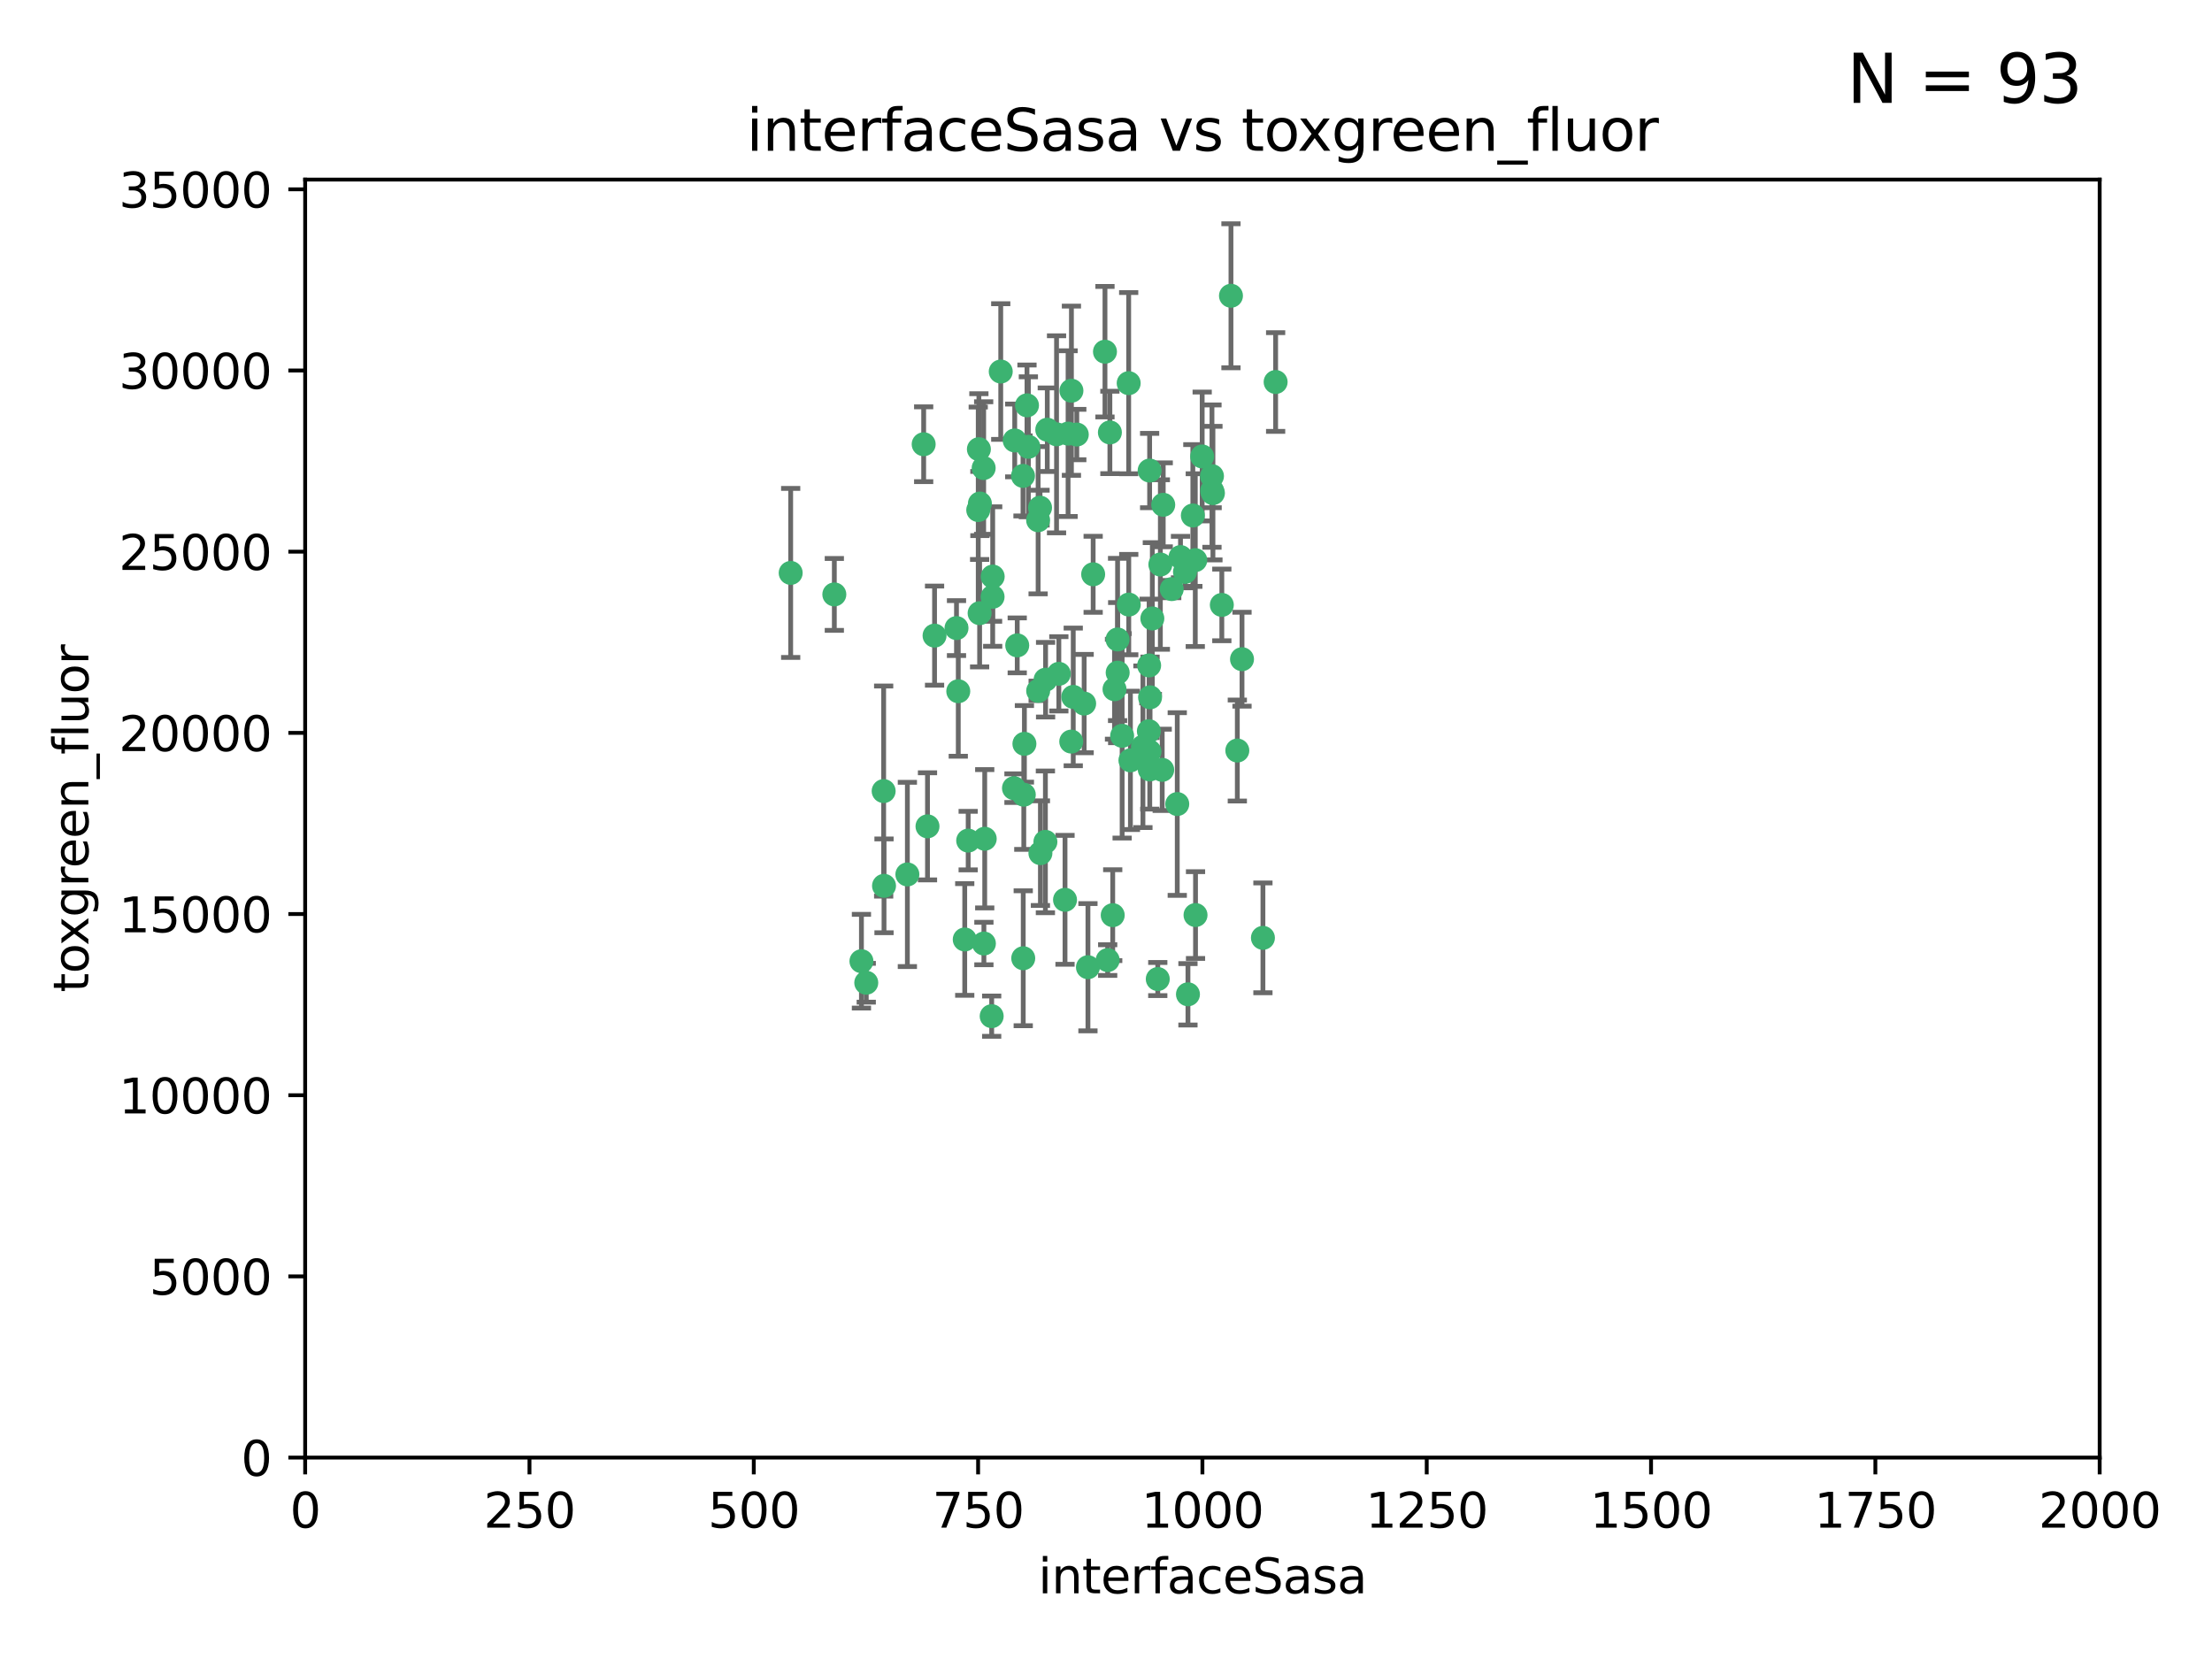 <?xml version="1.0" encoding="utf-8" standalone="no"?>
<!DOCTYPE svg PUBLIC "-//W3C//DTD SVG 1.1//EN"
  "http://www.w3.org/Graphics/SVG/1.1/DTD/svg11.dtd">
<svg xmlns:xlink="http://www.w3.org/1999/xlink" width="460.8pt" height="345.6pt" viewBox="0 0 460.8 345.6" xmlns="http://www.w3.org/2000/svg" version="1.1">
 <defs>
  <style type="text/css">*{stroke-linejoin: round; stroke-linecap: butt}</style>
 </defs>
 <g id="figure_1">
  <g id="patch_1">
   <path d="M 0 345.6 
L 460.8 345.6 
L 460.8 0 
L 0 0 
z
" style="fill: #ffffff"/>
  </g>
  <g id="axes_1">
   <g id="patch_2">
    <path d="M 63.571 303.64 
L 437.4 303.64 
L 437.4 37.411 
L 63.571 37.411 
z
" style="fill: #ffffff"/>
   </g>
   <g id="PathCollection_1">
    <defs>
     <path id="mfe6d877ac8" d="M 0 1.118 
C 0.297 1.118 0.581 1 0.791 0.791 
C 1 0.581 1.118 0.297 1.118 0 
C 1.118 -0.297 1 -0.581 0.791 -0.791 
C 0.581 -1 0.297 -1.118 0 -1.118 
C -0.297 -1.118 -0.581 -1 -0.791 -0.791 
C -1 -0.581 -1.118 -0.297 -1.118 0 
C -1.118 0.297 -1 0.581 -0.791 0.791 
C -0.581 1 -0.297 1.118 0 1.118 
z
" style="stroke: #3cb371"/>
    </defs>
    <g clip-path="url(#p73a9a0bbe0)">
     <use xlink:href="#mfe6d877ac8" x="242.323" y="105.159" style="fill: #3cb371; stroke: #3cb371"/>
     <use xlink:href="#mfe6d877ac8" x="248.998" y="116.686" style="fill: #3cb371; stroke: #3cb371"/>
     <use xlink:href="#mfe6d877ac8" x="239.489" y="98.026" style="fill: #3cb371; stroke: #3cb371"/>
     <use xlink:href="#mfe6d877ac8" x="250.437" y="95.094" style="fill: #3cb371; stroke: #3cb371"/>
     <use xlink:href="#mfe6d877ac8" x="218.168" y="89.516" style="fill: #3cb371; stroke: #3cb371"/>
     <use xlink:href="#mfe6d877ac8" x="265.738" y="79.578" style="fill: #3cb371; stroke: #3cb371"/>
     <use xlink:href="#mfe6d877ac8" x="245.919" y="116.045" style="fill: #3cb371; stroke: #3cb371"/>
     <use xlink:href="#mfe6d877ac8" x="252.676" y="102.727" style="fill: #3cb371; stroke: #3cb371"/>
     <use xlink:href="#mfe6d877ac8" x="230.187" y="73.266" style="fill: #3cb371; stroke: #3cb371"/>
     <use xlink:href="#mfe6d877ac8" x="240.054" y="128.839" style="fill: #3cb371; stroke: #3cb371"/>
     <use xlink:href="#mfe6d877ac8" x="246.854" y="119.146" style="fill: #3cb371; stroke: #3cb371"/>
     <use xlink:href="#mfe6d877ac8" x="231.8" y="190.648" style="fill: #3cb371; stroke: #3cb371"/>
     <use xlink:href="#mfe6d877ac8" x="239.385" y="138.622" style="fill: #3cb371; stroke: #3cb371"/>
     <use xlink:href="#mfe6d877ac8" x="223.198" y="81.394" style="fill: #3cb371; stroke: #3cb371"/>
     <use xlink:href="#mfe6d877ac8" x="258.734" y="137.321" style="fill: #3cb371; stroke: #3cb371"/>
     <use xlink:href="#mfe6d877ac8" x="233.762" y="153.285" style="fill: #3cb371; stroke: #3cb371"/>
     <use xlink:href="#mfe6d877ac8" x="235.488" y="158.394" style="fill: #3cb371; stroke: #3cb371"/>
     <use xlink:href="#mfe6d877ac8" x="211.385" y="91.754" style="fill: #3cb371; stroke: #3cb371"/>
     <use xlink:href="#mfe6d877ac8" x="235.142" y="125.947" style="fill: #3cb371; stroke: #3cb371"/>
     <use xlink:href="#mfe6d877ac8" x="220.097" y="90.475" style="fill: #3cb371; stroke: #3cb371"/>
     <use xlink:href="#mfe6d877ac8" x="223.161" y="154.483" style="fill: #3cb371; stroke: #3cb371"/>
     <use xlink:href="#mfe6d877ac8" x="248.491" y="107.386" style="fill: #3cb371; stroke: #3cb371"/>
     <use xlink:href="#mfe6d877ac8" x="241.725" y="117.601" style="fill: #3cb371; stroke: #3cb371"/>
     <use xlink:href="#mfe6d877ac8" x="225.848" y="146.564" style="fill: #3cb371; stroke: #3cb371"/>
     <use xlink:href="#mfe6d877ac8" x="252.51" y="102.24" style="fill: #3cb371; stroke: #3cb371"/>
     <use xlink:href="#mfe6d877ac8" x="227.725" y="119.635" style="fill: #3cb371; stroke: #3cb371"/>
     <use xlink:href="#mfe6d877ac8" x="235.125" y="79.819" style="fill: #3cb371; stroke: #3cb371"/>
     <use xlink:href="#mfe6d877ac8" x="206.772" y="124.329" style="fill: #3cb371; stroke: #3cb371"/>
     <use xlink:href="#mfe6d877ac8" x="244.091" y="122.72" style="fill: #3cb371; stroke: #3cb371"/>
     <use xlink:href="#mfe6d877ac8" x="241.185" y="203.953" style="fill: #3cb371; stroke: #3cb371"/>
     <use xlink:href="#mfe6d877ac8" x="211.908" y="134.443" style="fill: #3cb371; stroke: #3cb371"/>
     <use xlink:href="#mfe6d877ac8" x="231.211" y="90.084" style="fill: #3cb371; stroke: #3cb371"/>
     <use xlink:href="#mfe6d877ac8" x="214.228" y="93.08" style="fill: #3cb371; stroke: #3cb371"/>
     <use xlink:href="#mfe6d877ac8" x="213.404" y="154.954" style="fill: #3cb371; stroke: #3cb371"/>
     <use xlink:href="#mfe6d877ac8" x="204.131" y="104.896" style="fill: #3cb371; stroke: #3cb371"/>
     <use xlink:href="#mfe6d877ac8" x="239.465" y="156.559" style="fill: #3cb371; stroke: #3cb371"/>
     <use xlink:href="#mfe6d877ac8" x="257.757" y="156.348" style="fill: #3cb371; stroke: #3cb371"/>
     <use xlink:href="#mfe6d877ac8" x="216.658" y="105.756" style="fill: #3cb371; stroke: #3cb371"/>
     <use xlink:href="#mfe6d877ac8" x="204.916" y="97.498" style="fill: #3cb371; stroke: #3cb371"/>
     <use xlink:href="#mfe6d877ac8" x="192.417" y="92.545" style="fill: #3cb371; stroke: #3cb371"/>
     <use xlink:href="#mfe6d877ac8" x="213.275" y="165.548" style="fill: #3cb371; stroke: #3cb371"/>
     <use xlink:href="#mfe6d877ac8" x="216.269" y="143.916" style="fill: #3cb371; stroke: #3cb371"/>
     <use xlink:href="#mfe6d877ac8" x="222.501" y="90.332" style="fill: #3cb371; stroke: #3cb371"/>
     <use xlink:href="#mfe6d877ac8" x="206.796" y="120.108" style="fill: #3cb371; stroke: #3cb371"/>
     <use xlink:href="#mfe6d877ac8" x="206.585" y="211.686" style="fill: #3cb371; stroke: #3cb371"/>
     <use xlink:href="#mfe6d877ac8" x="230.751" y="200.005" style="fill: #3cb371; stroke: #3cb371"/>
     <use xlink:href="#mfe6d877ac8" x="199.256" y="130.84" style="fill: #3cb371; stroke: #3cb371"/>
     <use xlink:href="#mfe6d877ac8" x="213.159" y="199.62" style="fill: #3cb371; stroke: #3cb371"/>
     <use xlink:href="#mfe6d877ac8" x="217.777" y="175.376" style="fill: #3cb371; stroke: #3cb371"/>
     <use xlink:href="#mfe6d877ac8" x="216.26" y="108.373" style="fill: #3cb371; stroke: #3cb371"/>
     <use xlink:href="#mfe6d877ac8" x="220.577" y="140.37" style="fill: #3cb371; stroke: #3cb371"/>
     <use xlink:href="#mfe6d877ac8" x="242.11" y="160.372" style="fill: #3cb371; stroke: #3cb371"/>
     <use xlink:href="#mfe6d877ac8" x="223.577" y="145.178" style="fill: #3cb371; stroke: #3cb371"/>
     <use xlink:href="#mfe6d877ac8" x="254.529" y="126.015" style="fill: #3cb371; stroke: #3cb371"/>
     <use xlink:href="#mfe6d877ac8" x="208.473" y="77.397" style="fill: #3cb371; stroke: #3cb371"/>
     <use xlink:href="#mfe6d877ac8" x="203.92" y="93.572" style="fill: #3cb371; stroke: #3cb371"/>
     <use xlink:href="#mfe6d877ac8" x="239.332" y="152.32" style="fill: #3cb371; stroke: #3cb371"/>
     <use xlink:href="#mfe6d877ac8" x="204.073" y="127.738" style="fill: #3cb371; stroke: #3cb371"/>
     <use xlink:href="#mfe6d877ac8" x="239.579" y="145.262" style="fill: #3cb371; stroke: #3cb371"/>
     <use xlink:href="#mfe6d877ac8" x="221.863" y="187.448" style="fill: #3cb371; stroke: #3cb371"/>
     <use xlink:href="#mfe6d877ac8" x="232.833" y="140.122" style="fill: #3cb371; stroke: #3cb371"/>
     <use xlink:href="#mfe6d877ac8" x="263.091" y="195.371" style="fill: #3cb371; stroke: #3cb371"/>
     <use xlink:href="#mfe6d877ac8" x="252.476" y="99.184" style="fill: #3cb371; stroke: #3cb371"/>
     <use xlink:href="#mfe6d877ac8" x="256.433" y="61.614" style="fill: #3cb371; stroke: #3cb371"/>
     <use xlink:href="#mfe6d877ac8" x="203.785" y="106.253" style="fill: #3cb371; stroke: #3cb371"/>
     <use xlink:href="#mfe6d877ac8" x="249.05" y="190.622" style="fill: #3cb371; stroke: #3cb371"/>
     <use xlink:href="#mfe6d877ac8" x="213.94" y="84.44" style="fill: #3cb371; stroke: #3cb371"/>
     <use xlink:href="#mfe6d877ac8" x="194.686" y="132.411" style="fill: #3cb371; stroke: #3cb371"/>
     <use xlink:href="#mfe6d877ac8" x="213.11" y="99.14" style="fill: #3cb371; stroke: #3cb371"/>
     <use xlink:href="#mfe6d877ac8" x="180.458" y="204.723" style="fill: #3cb371; stroke: #3cb371"/>
     <use xlink:href="#mfe6d877ac8" x="211.23" y="164.19" style="fill: #3cb371; stroke: #3cb371"/>
     <use xlink:href="#mfe6d877ac8" x="238.093" y="155.561" style="fill: #3cb371; stroke: #3cb371"/>
     <use xlink:href="#mfe6d877ac8" x="199.626" y="143.999" style="fill: #3cb371; stroke: #3cb371"/>
     <use xlink:href="#mfe6d877ac8" x="189.023" y="182.16" style="fill: #3cb371; stroke: #3cb371"/>
     <use xlink:href="#mfe6d877ac8" x="193.215" y="172.143" style="fill: #3cb371; stroke: #3cb371"/>
     <use xlink:href="#mfe6d877ac8" x="232.811" y="133.213" style="fill: #3cb371; stroke: #3cb371"/>
     <use xlink:href="#mfe6d877ac8" x="224.314" y="90.523" style="fill: #3cb371; stroke: #3cb371"/>
     <use xlink:href="#mfe6d877ac8" x="239.516" y="160.289" style="fill: #3cb371; stroke: #3cb371"/>
     <use xlink:href="#mfe6d877ac8" x="204.964" y="196.552" style="fill: #3cb371; stroke: #3cb371"/>
     <use xlink:href="#mfe6d877ac8" x="164.714" y="119.349" style="fill: #3cb371; stroke: #3cb371"/>
     <use xlink:href="#mfe6d877ac8" x="216.738" y="177.728" style="fill: #3cb371; stroke: #3cb371"/>
     <use xlink:href="#mfe6d877ac8" x="200.972" y="195.709" style="fill: #3cb371; stroke: #3cb371"/>
     <use xlink:href="#mfe6d877ac8" x="205.136" y="174.728" style="fill: #3cb371; stroke: #3cb371"/>
     <use xlink:href="#mfe6d877ac8" x="217.815" y="141.593" style="fill: #3cb371; stroke: #3cb371"/>
     <use xlink:href="#mfe6d877ac8" x="201.69" y="175.112" style="fill: #3cb371; stroke: #3cb371"/>
     <use xlink:href="#mfe6d877ac8" x="247.473" y="207.131" style="fill: #3cb371; stroke: #3cb371"/>
     <use xlink:href="#mfe6d877ac8" x="184.082" y="164.794" style="fill: #3cb371; stroke: #3cb371"/>
     <use xlink:href="#mfe6d877ac8" x="232.174" y="143.576" style="fill: #3cb371; stroke: #3cb371"/>
     <use xlink:href="#mfe6d877ac8" x="179.453" y="200.236" style="fill: #3cb371; stroke: #3cb371"/>
     <use xlink:href="#mfe6d877ac8" x="245.245" y="167.495" style="fill: #3cb371; stroke: #3cb371"/>
     <use xlink:href="#mfe6d877ac8" x="173.806" y="123.828" style="fill: #3cb371; stroke: #3cb371"/>
     <use xlink:href="#mfe6d877ac8" x="226.639" y="201.488" style="fill: #3cb371; stroke: #3cb371"/>
     <use xlink:href="#mfe6d877ac8" x="184.157" y="184.534" style="fill: #3cb371; stroke: #3cb371"/>
    </g>
   </g>
   <g id="matplotlib.axis_1">
    <g id="xtick_1">
     <g id="line2d_1">
      <defs>
       <path id="m0388975943" d="M 0 0 
L 0 3.5 
" style="stroke: #000000; stroke-width: 0.8"/>
      </defs>
      <g>
       <use xlink:href="#m0388975943" x="63.571" y="303.64" style="stroke: #000000; stroke-width: 0.8"/>
      </g>
     </g>
     <g id="text_1">
      <!-- 0 -->
      <g transform="translate(60.39 318.238)scale(0.1 -0.1)">
       <defs>
        <path id="DejaVuSans-30" d="M 2034 4250 
Q 1547 4250 1301 3770 
Q 1056 3291 1056 2328 
Q 1056 1369 1301 889 
Q 1547 409 2034 409 
Q 2525 409 2770 889 
Q 3016 1369 3016 2328 
Q 3016 3291 2770 3770 
Q 2525 4250 2034 4250 
z
M 2034 4750 
Q 2819 4750 3233 4129 
Q 3647 3509 3647 2328 
Q 3647 1150 3233 529 
Q 2819 -91 2034 -91 
Q 1250 -91 836 529 
Q 422 1150 422 2328 
Q 422 3509 836 4129 
Q 1250 4750 2034 4750 
z
" transform="scale(0.016)"/>
       </defs>
       <use xlink:href="#DejaVuSans-30"/>
      </g>
     </g>
    </g>
    <g id="xtick_2">
     <g id="line2d_2">
      <g>
       <use xlink:href="#m0388975943" x="110.3" y="303.64" style="stroke: #000000; stroke-width: 0.8"/>
      </g>
     </g>
     <g id="text_2">
      <!-- 250 -->
      <g transform="translate(100.756 318.238)scale(0.1 -0.1)">
       <defs>
        <path id="DejaVuSans-32" d="M 1228 531 
L 3431 531 
L 3431 0 
L 469 0 
L 469 531 
Q 828 903 1448 1529 
Q 2069 2156 2228 2338 
Q 2531 2678 2651 2914 
Q 2772 3150 2772 3378 
Q 2772 3750 2511 3984 
Q 2250 4219 1831 4219 
Q 1534 4219 1204 4116 
Q 875 4013 500 3803 
L 500 4441 
Q 881 4594 1212 4672 
Q 1544 4750 1819 4750 
Q 2544 4750 2975 4387 
Q 3406 4025 3406 3419 
Q 3406 3131 3298 2873 
Q 3191 2616 2906 2266 
Q 2828 2175 2409 1742 
Q 1991 1309 1228 531 
z
" transform="scale(0.016)"/>
        <path id="DejaVuSans-35" d="M 691 4666 
L 3169 4666 
L 3169 4134 
L 1269 4134 
L 1269 2991 
Q 1406 3038 1543 3061 
Q 1681 3084 1819 3084 
Q 2600 3084 3056 2656 
Q 3513 2228 3513 1497 
Q 3513 744 3044 326 
Q 2575 -91 1722 -91 
Q 1428 -91 1123 -41 
Q 819 9 494 109 
L 494 744 
Q 775 591 1075 516 
Q 1375 441 1709 441 
Q 2250 441 2565 725 
Q 2881 1009 2881 1497 
Q 2881 1984 2565 2268 
Q 2250 2553 1709 2553 
Q 1456 2553 1204 2497 
Q 953 2441 691 2322 
L 691 4666 
z
" transform="scale(0.016)"/>
       </defs>
       <use xlink:href="#DejaVuSans-32"/>
       <use xlink:href="#DejaVuSans-35" x="63.623"/>
       <use xlink:href="#DejaVuSans-30" x="127.246"/>
      </g>
     </g>
    </g>
    <g id="xtick_3">
     <g id="line2d_3">
      <g>
       <use xlink:href="#m0388975943" x="157.028" y="303.64" style="stroke: #000000; stroke-width: 0.8"/>
      </g>
     </g>
     <g id="text_3">
      <!-- 500 -->
      <g transform="translate(147.485 318.238)scale(0.1 -0.1)">
       <use xlink:href="#DejaVuSans-35"/>
       <use xlink:href="#DejaVuSans-30" x="63.623"/>
       <use xlink:href="#DejaVuSans-30" x="127.246"/>
      </g>
     </g>
    </g>
    <g id="xtick_4">
     <g id="line2d_4">
      <g>
       <use xlink:href="#m0388975943" x="203.757" y="303.64" style="stroke: #000000; stroke-width: 0.8"/>
      </g>
     </g>
     <g id="text_4">
      <!-- 750 -->
      <g transform="translate(194.213 318.238)scale(0.1 -0.1)">
       <defs>
        <path id="DejaVuSans-37" d="M 525 4666 
L 3525 4666 
L 3525 4397 
L 1831 0 
L 1172 0 
L 2766 4134 
L 525 4134 
L 525 4666 
z
" transform="scale(0.016)"/>
       </defs>
       <use xlink:href="#DejaVuSans-37"/>
       <use xlink:href="#DejaVuSans-35" x="63.623"/>
       <use xlink:href="#DejaVuSans-30" x="127.246"/>
      </g>
     </g>
    </g>
    <g id="xtick_5">
     <g id="line2d_5">
      <g>
       <use xlink:href="#m0388975943" x="250.486" y="303.64" style="stroke: #000000; stroke-width: 0.8"/>
      </g>
     </g>
     <g id="text_5">
      <!-- 1000 -->
      <g transform="translate(237.761 318.238)scale(0.1 -0.1)">
       <defs>
        <path id="DejaVuSans-31" d="M 794 531 
L 1825 531 
L 1825 4091 
L 703 3866 
L 703 4441 
L 1819 4666 
L 2450 4666 
L 2450 531 
L 3481 531 
L 3481 0 
L 794 0 
L 794 531 
z
" transform="scale(0.016)"/>
       </defs>
       <use xlink:href="#DejaVuSans-31"/>
       <use xlink:href="#DejaVuSans-30" x="63.623"/>
       <use xlink:href="#DejaVuSans-30" x="127.246"/>
       <use xlink:href="#DejaVuSans-30" x="190.869"/>
      </g>
     </g>
    </g>
    <g id="xtick_6">
     <g id="line2d_6">
      <g>
       <use xlink:href="#m0388975943" x="297.214" y="303.64" style="stroke: #000000; stroke-width: 0.8"/>
      </g>
     </g>
     <g id="text_6">
      <!-- 1250 -->
      <g transform="translate(284.489 318.238)scale(0.1 -0.1)">
       <use xlink:href="#DejaVuSans-31"/>
       <use xlink:href="#DejaVuSans-32" x="63.623"/>
       <use xlink:href="#DejaVuSans-35" x="127.246"/>
       <use xlink:href="#DejaVuSans-30" x="190.869"/>
      </g>
     </g>
    </g>
    <g id="xtick_7">
     <g id="line2d_7">
      <g>
       <use xlink:href="#m0388975943" x="343.943" y="303.64" style="stroke: #000000; stroke-width: 0.8"/>
      </g>
     </g>
     <g id="text_7">
      <!-- 1500 -->
      <g transform="translate(331.218 318.238)scale(0.1 -0.1)">
       <use xlink:href="#DejaVuSans-31"/>
       <use xlink:href="#DejaVuSans-35" x="63.623"/>
       <use xlink:href="#DejaVuSans-30" x="127.246"/>
       <use xlink:href="#DejaVuSans-30" x="190.869"/>
      </g>
     </g>
    </g>
    <g id="xtick_8">
     <g id="line2d_8">
      <g>
       <use xlink:href="#m0388975943" x="390.671" y="303.64" style="stroke: #000000; stroke-width: 0.8"/>
      </g>
     </g>
     <g id="text_8">
      <!-- 1750 -->
      <g transform="translate(377.946 318.238)scale(0.1 -0.1)">
       <use xlink:href="#DejaVuSans-31"/>
       <use xlink:href="#DejaVuSans-37" x="63.623"/>
       <use xlink:href="#DejaVuSans-35" x="127.246"/>
       <use xlink:href="#DejaVuSans-30" x="190.869"/>
      </g>
     </g>
    </g>
    <g id="xtick_9">
     <g id="line2d_9">
      <g>
       <use xlink:href="#m0388975943" x="437.4" y="303.64" style="stroke: #000000; stroke-width: 0.8"/>
      </g>
     </g>
     <g id="text_9">
      <!-- 2000 -->
      <g transform="translate(424.675 318.238)scale(0.1 -0.1)">
       <use xlink:href="#DejaVuSans-32"/>
       <use xlink:href="#DejaVuSans-30" x="63.623"/>
       <use xlink:href="#DejaVuSans-30" x="127.246"/>
       <use xlink:href="#DejaVuSans-30" x="190.869"/>
      </g>
     </g>
    </g>
    <g id="text_10">
     <!-- interfaceSasa -->
     <g transform="translate(216.279 331.917)scale(0.1 -0.1)">
      <defs>
       <path id="DejaVuSans-69" d="M 603 3500 
L 1178 3500 
L 1178 0 
L 603 0 
L 603 3500 
z
M 603 4863 
L 1178 4863 
L 1178 4134 
L 603 4134 
L 603 4863 
z
" transform="scale(0.016)"/>
       <path id="DejaVuSans-6e" d="M 3513 2113 
L 3513 0 
L 2938 0 
L 2938 2094 
Q 2938 2591 2744 2837 
Q 2550 3084 2163 3084 
Q 1697 3084 1428 2787 
Q 1159 2491 1159 1978 
L 1159 0 
L 581 0 
L 581 3500 
L 1159 3500 
L 1159 2956 
Q 1366 3272 1645 3428 
Q 1925 3584 2291 3584 
Q 2894 3584 3203 3211 
Q 3513 2838 3513 2113 
z
" transform="scale(0.016)"/>
       <path id="DejaVuSans-74" d="M 1172 4494 
L 1172 3500 
L 2356 3500 
L 2356 3053 
L 1172 3053 
L 1172 1153 
Q 1172 725 1289 603 
Q 1406 481 1766 481 
L 2356 481 
L 2356 0 
L 1766 0 
Q 1100 0 847 248 
Q 594 497 594 1153 
L 594 3053 
L 172 3053 
L 172 3500 
L 594 3500 
L 594 4494 
L 1172 4494 
z
" transform="scale(0.016)"/>
       <path id="DejaVuSans-65" d="M 3597 1894 
L 3597 1613 
L 953 1613 
Q 991 1019 1311 708 
Q 1631 397 2203 397 
Q 2534 397 2845 478 
Q 3156 559 3463 722 
L 3463 178 
Q 3153 47 2828 -22 
Q 2503 -91 2169 -91 
Q 1331 -91 842 396 
Q 353 884 353 1716 
Q 353 2575 817 3079 
Q 1281 3584 2069 3584 
Q 2775 3584 3186 3129 
Q 3597 2675 3597 1894 
z
M 3022 2063 
Q 3016 2534 2758 2815 
Q 2500 3097 2075 3097 
Q 1594 3097 1305 2825 
Q 1016 2553 972 2059 
L 3022 2063 
z
" transform="scale(0.016)"/>
       <path id="DejaVuSans-72" d="M 2631 2963 
Q 2534 3019 2420 3045 
Q 2306 3072 2169 3072 
Q 1681 3072 1420 2755 
Q 1159 2438 1159 1844 
L 1159 0 
L 581 0 
L 581 3500 
L 1159 3500 
L 1159 2956 
Q 1341 3275 1631 3429 
Q 1922 3584 2338 3584 
Q 2397 3584 2469 3576 
Q 2541 3569 2628 3553 
L 2631 2963 
z
" transform="scale(0.016)"/>
       <path id="DejaVuSans-66" d="M 2375 4863 
L 2375 4384 
L 1825 4384 
Q 1516 4384 1395 4259 
Q 1275 4134 1275 3809 
L 1275 3500 
L 2222 3500 
L 2222 3053 
L 1275 3053 
L 1275 0 
L 697 0 
L 697 3053 
L 147 3053 
L 147 3500 
L 697 3500 
L 697 3744 
Q 697 4328 969 4595 
Q 1241 4863 1831 4863 
L 2375 4863 
z
" transform="scale(0.016)"/>
       <path id="DejaVuSans-61" d="M 2194 1759 
Q 1497 1759 1228 1600 
Q 959 1441 959 1056 
Q 959 750 1161 570 
Q 1363 391 1709 391 
Q 2188 391 2477 730 
Q 2766 1069 2766 1631 
L 2766 1759 
L 2194 1759 
z
M 3341 1997 
L 3341 0 
L 2766 0 
L 2766 531 
Q 2569 213 2275 61 
Q 1981 -91 1556 -91 
Q 1019 -91 701 211 
Q 384 513 384 1019 
Q 384 1609 779 1909 
Q 1175 2209 1959 2209 
L 2766 2209 
L 2766 2266 
Q 2766 2663 2505 2880 
Q 2244 3097 1772 3097 
Q 1472 3097 1187 3025 
Q 903 2953 641 2809 
L 641 3341 
Q 956 3463 1253 3523 
Q 1550 3584 1831 3584 
Q 2591 3584 2966 3190 
Q 3341 2797 3341 1997 
z
" transform="scale(0.016)"/>
       <path id="DejaVuSans-63" d="M 3122 3366 
L 3122 2828 
Q 2878 2963 2633 3030 
Q 2388 3097 2138 3097 
Q 1578 3097 1268 2742 
Q 959 2388 959 1747 
Q 959 1106 1268 751 
Q 1578 397 2138 397 
Q 2388 397 2633 464 
Q 2878 531 3122 666 
L 3122 134 
Q 2881 22 2623 -34 
Q 2366 -91 2075 -91 
Q 1284 -91 818 406 
Q 353 903 353 1747 
Q 353 2603 823 3093 
Q 1294 3584 2113 3584 
Q 2378 3584 2631 3529 
Q 2884 3475 3122 3366 
z
" transform="scale(0.016)"/>
       <path id="DejaVuSans-53" d="M 3425 4513 
L 3425 3897 
Q 3066 4069 2747 4153 
Q 2428 4238 2131 4238 
Q 1616 4238 1336 4038 
Q 1056 3838 1056 3469 
Q 1056 3159 1242 3001 
Q 1428 2844 1947 2747 
L 2328 2669 
Q 3034 2534 3370 2195 
Q 3706 1856 3706 1288 
Q 3706 609 3251 259 
Q 2797 -91 1919 -91 
Q 1588 -91 1214 -16 
Q 841 59 441 206 
L 441 856 
Q 825 641 1194 531 
Q 1563 422 1919 422 
Q 2459 422 2753 634 
Q 3047 847 3047 1241 
Q 3047 1584 2836 1778 
Q 2625 1972 2144 2069 
L 1759 2144 
Q 1053 2284 737 2584 
Q 422 2884 422 3419 
Q 422 4038 858 4394 
Q 1294 4750 2059 4750 
Q 2388 4750 2728 4690 
Q 3069 4631 3425 4513 
z
" transform="scale(0.016)"/>
       <path id="DejaVuSans-73" d="M 2834 3397 
L 2834 2853 
Q 2591 2978 2328 3040 
Q 2066 3103 1784 3103 
Q 1356 3103 1142 2972 
Q 928 2841 928 2578 
Q 928 2378 1081 2264 
Q 1234 2150 1697 2047 
L 1894 2003 
Q 2506 1872 2764 1633 
Q 3022 1394 3022 966 
Q 3022 478 2636 193 
Q 2250 -91 1575 -91 
Q 1294 -91 989 -36 
Q 684 19 347 128 
L 347 722 
Q 666 556 975 473 
Q 1284 391 1588 391 
Q 1994 391 2212 530 
Q 2431 669 2431 922 
Q 2431 1156 2273 1281 
Q 2116 1406 1581 1522 
L 1381 1569 
Q 847 1681 609 1914 
Q 372 2147 372 2553 
Q 372 3047 722 3315 
Q 1072 3584 1716 3584 
Q 2034 3584 2315 3537 
Q 2597 3491 2834 3397 
z
" transform="scale(0.016)"/>
      </defs>
      <use xlink:href="#DejaVuSans-69"/>
      <use xlink:href="#DejaVuSans-6e" x="27.783"/>
      <use xlink:href="#DejaVuSans-74" x="91.162"/>
      <use xlink:href="#DejaVuSans-65" x="130.371"/>
      <use xlink:href="#DejaVuSans-72" x="191.895"/>
      <use xlink:href="#DejaVuSans-66" x="233.008"/>
      <use xlink:href="#DejaVuSans-61" x="268.213"/>
      <use xlink:href="#DejaVuSans-63" x="329.492"/>
      <use xlink:href="#DejaVuSans-65" x="384.473"/>
      <use xlink:href="#DejaVuSans-53" x="445.996"/>
      <use xlink:href="#DejaVuSans-61" x="509.473"/>
      <use xlink:href="#DejaVuSans-73" x="570.752"/>
      <use xlink:href="#DejaVuSans-61" x="622.852"/>
     </g>
    </g>
   </g>
   <g id="matplotlib.axis_2">
    <g id="ytick_1">
     <g id="line2d_10">
      <defs>
       <path id="m77e181c53c" d="M 0 0 
L -3.5 0 
" style="stroke: #000000; stroke-width: 0.8"/>
      </defs>
      <g>
       <use xlink:href="#m77e181c53c" x="63.571" y="303.64" style="stroke: #000000; stroke-width: 0.8"/>
      </g>
     </g>
     <g id="text_11">
      <!-- 0 -->
      <g transform="translate(50.209 307.439)scale(0.1 -0.1)">
       <use xlink:href="#DejaVuSans-30"/>
      </g>
     </g>
    </g>
    <g id="ytick_2">
     <g id="line2d_11">
      <g>
       <use xlink:href="#m77e181c53c" x="63.571" y="265.897" style="stroke: #000000; stroke-width: 0.8"/>
      </g>
     </g>
     <g id="text_12">
      <!-- 5000 -->
      <g transform="translate(31.121 269.696)scale(0.1 -0.1)">
       <use xlink:href="#DejaVuSans-35"/>
       <use xlink:href="#DejaVuSans-30" x="63.623"/>
       <use xlink:href="#DejaVuSans-30" x="127.246"/>
       <use xlink:href="#DejaVuSans-30" x="190.869"/>
      </g>
     </g>
    </g>
    <g id="ytick_3">
     <g id="line2d_12">
      <g>
       <use xlink:href="#m77e181c53c" x="63.571" y="228.154" style="stroke: #000000; stroke-width: 0.8"/>
      </g>
     </g>
     <g id="text_13">
      <!-- 10000 -->
      <g transform="translate(24.759 231.953)scale(0.1 -0.1)">
       <use xlink:href="#DejaVuSans-31"/>
       <use xlink:href="#DejaVuSans-30" x="63.623"/>
       <use xlink:href="#DejaVuSans-30" x="127.246"/>
       <use xlink:href="#DejaVuSans-30" x="190.869"/>
       <use xlink:href="#DejaVuSans-30" x="254.492"/>
      </g>
     </g>
    </g>
    <g id="ytick_4">
     <g id="line2d_13">
      <g>
       <use xlink:href="#m77e181c53c" x="63.571" y="190.411" style="stroke: #000000; stroke-width: 0.8"/>
      </g>
     </g>
     <g id="text_14">
      <!-- 15000 -->
      <g transform="translate(24.759 194.21)scale(0.1 -0.1)">
       <use xlink:href="#DejaVuSans-31"/>
       <use xlink:href="#DejaVuSans-35" x="63.623"/>
       <use xlink:href="#DejaVuSans-30" x="127.246"/>
       <use xlink:href="#DejaVuSans-30" x="190.869"/>
       <use xlink:href="#DejaVuSans-30" x="254.492"/>
      </g>
     </g>
    </g>
    <g id="ytick_5">
     <g id="line2d_14">
      <g>
       <use xlink:href="#m77e181c53c" x="63.571" y="152.668" style="stroke: #000000; stroke-width: 0.8"/>
      </g>
     </g>
     <g id="text_15">
      <!-- 20000 -->
      <g transform="translate(24.759 156.467)scale(0.1 -0.1)">
       <use xlink:href="#DejaVuSans-32"/>
       <use xlink:href="#DejaVuSans-30" x="63.623"/>
       <use xlink:href="#DejaVuSans-30" x="127.246"/>
       <use xlink:href="#DejaVuSans-30" x="190.869"/>
       <use xlink:href="#DejaVuSans-30" x="254.492"/>
      </g>
     </g>
    </g>
    <g id="ytick_6">
     <g id="line2d_15">
      <g>
       <use xlink:href="#m77e181c53c" x="63.571" y="114.925" style="stroke: #000000; stroke-width: 0.8"/>
      </g>
     </g>
     <g id="text_16">
      <!-- 25000 -->
      <g transform="translate(24.759 118.724)scale(0.1 -0.1)">
       <use xlink:href="#DejaVuSans-32"/>
       <use xlink:href="#DejaVuSans-35" x="63.623"/>
       <use xlink:href="#DejaVuSans-30" x="127.246"/>
       <use xlink:href="#DejaVuSans-30" x="190.869"/>
       <use xlink:href="#DejaVuSans-30" x="254.492"/>
      </g>
     </g>
    </g>
    <g id="ytick_7">
     <g id="line2d_16">
      <g>
       <use xlink:href="#m77e181c53c" x="63.571" y="77.181" style="stroke: #000000; stroke-width: 0.8"/>
      </g>
     </g>
     <g id="text_17">
      <!-- 30000 -->
      <g transform="translate(24.759 80.981)scale(0.1 -0.1)">
       <defs>
        <path id="DejaVuSans-33" d="M 2597 2516 
Q 3050 2419 3304 2112 
Q 3559 1806 3559 1356 
Q 3559 666 3084 287 
Q 2609 -91 1734 -91 
Q 1441 -91 1130 -33 
Q 819 25 488 141 
L 488 750 
Q 750 597 1062 519 
Q 1375 441 1716 441 
Q 2309 441 2620 675 
Q 2931 909 2931 1356 
Q 2931 1769 2642 2001 
Q 2353 2234 1838 2234 
L 1294 2234 
L 1294 2753 
L 1863 2753 
Q 2328 2753 2575 2939 
Q 2822 3125 2822 3475 
Q 2822 3834 2567 4026 
Q 2313 4219 1838 4219 
Q 1578 4219 1281 4162 
Q 984 4106 628 3988 
L 628 4550 
Q 988 4650 1302 4700 
Q 1616 4750 1894 4750 
Q 2613 4750 3031 4423 
Q 3450 4097 3450 3541 
Q 3450 3153 3228 2886 
Q 3006 2619 2597 2516 
z
" transform="scale(0.016)"/>
       </defs>
       <use xlink:href="#DejaVuSans-33"/>
       <use xlink:href="#DejaVuSans-30" x="63.623"/>
       <use xlink:href="#DejaVuSans-30" x="127.246"/>
       <use xlink:href="#DejaVuSans-30" x="190.869"/>
       <use xlink:href="#DejaVuSans-30" x="254.492"/>
      </g>
     </g>
    </g>
    <g id="ytick_8">
     <g id="line2d_17">
      <g>
       <use xlink:href="#m77e181c53c" x="63.571" y="39.438" style="stroke: #000000; stroke-width: 0.8"/>
      </g>
     </g>
     <g id="text_18">
      <!-- 35000 -->
      <g transform="translate(24.759 43.238)scale(0.1 -0.1)">
       <use xlink:href="#DejaVuSans-33"/>
       <use xlink:href="#DejaVuSans-35" x="63.623"/>
       <use xlink:href="#DejaVuSans-30" x="127.246"/>
       <use xlink:href="#DejaVuSans-30" x="190.869"/>
       <use xlink:href="#DejaVuSans-30" x="254.492"/>
      </g>
     </g>
    </g>
    <g id="text_19">
     <!-- toxgreen_fluor -->
     <g transform="translate(18.401 206.72)rotate(-90)scale(0.1 -0.1)">
      <defs>
       <path id="DejaVuSans-6f" d="M 1959 3097 
Q 1497 3097 1228 2736 
Q 959 2375 959 1747 
Q 959 1119 1226 758 
Q 1494 397 1959 397 
Q 2419 397 2687 759 
Q 2956 1122 2956 1747 
Q 2956 2369 2687 2733 
Q 2419 3097 1959 3097 
z
M 1959 3584 
Q 2709 3584 3137 3096 
Q 3566 2609 3566 1747 
Q 3566 888 3137 398 
Q 2709 -91 1959 -91 
Q 1206 -91 779 398 
Q 353 888 353 1747 
Q 353 2609 779 3096 
Q 1206 3584 1959 3584 
z
" transform="scale(0.016)"/>
       <path id="DejaVuSans-78" d="M 3513 3500 
L 2247 1797 
L 3578 0 
L 2900 0 
L 1881 1375 
L 863 0 
L 184 0 
L 1544 1831 
L 300 3500 
L 978 3500 
L 1906 2253 
L 2834 3500 
L 3513 3500 
z
" transform="scale(0.016)"/>
       <path id="DejaVuSans-67" d="M 2906 1791 
Q 2906 2416 2648 2759 
Q 2391 3103 1925 3103 
Q 1463 3103 1205 2759 
Q 947 2416 947 1791 
Q 947 1169 1205 825 
Q 1463 481 1925 481 
Q 2391 481 2648 825 
Q 2906 1169 2906 1791 
z
M 3481 434 
Q 3481 -459 3084 -895 
Q 2688 -1331 1869 -1331 
Q 1566 -1331 1297 -1286 
Q 1028 -1241 775 -1147 
L 775 -588 
Q 1028 -725 1275 -790 
Q 1522 -856 1778 -856 
Q 2344 -856 2625 -561 
Q 2906 -266 2906 331 
L 2906 616 
Q 2728 306 2450 153 
Q 2172 0 1784 0 
Q 1141 0 747 490 
Q 353 981 353 1791 
Q 353 2603 747 3093 
Q 1141 3584 1784 3584 
Q 2172 3584 2450 3431 
Q 2728 3278 2906 2969 
L 2906 3500 
L 3481 3500 
L 3481 434 
z
" transform="scale(0.016)"/>
       <path id="DejaVuSans-5f" d="M 3263 -1063 
L 3263 -1509 
L -63 -1509 
L -63 -1063 
L 3263 -1063 
z
" transform="scale(0.016)"/>
       <path id="DejaVuSans-6c" d="M 603 4863 
L 1178 4863 
L 1178 0 
L 603 0 
L 603 4863 
z
" transform="scale(0.016)"/>
       <path id="DejaVuSans-75" d="M 544 1381 
L 544 3500 
L 1119 3500 
L 1119 1403 
Q 1119 906 1312 657 
Q 1506 409 1894 409 
Q 2359 409 2629 706 
Q 2900 1003 2900 1516 
L 2900 3500 
L 3475 3500 
L 3475 0 
L 2900 0 
L 2900 538 
Q 2691 219 2414 64 
Q 2138 -91 1772 -91 
Q 1169 -91 856 284 
Q 544 659 544 1381 
z
M 1991 3584 
L 1991 3584 
z
" transform="scale(0.016)"/>
      </defs>
      <use xlink:href="#DejaVuSans-74"/>
      <use xlink:href="#DejaVuSans-6f" x="39.209"/>
      <use xlink:href="#DejaVuSans-78" x="97.266"/>
      <use xlink:href="#DejaVuSans-67" x="156.445"/>
      <use xlink:href="#DejaVuSans-72" x="219.922"/>
      <use xlink:href="#DejaVuSans-65" x="258.785"/>
      <use xlink:href="#DejaVuSans-65" x="320.309"/>
      <use xlink:href="#DejaVuSans-6e" x="381.832"/>
      <use xlink:href="#DejaVuSans-5f" x="445.211"/>
      <use xlink:href="#DejaVuSans-66" x="495.211"/>
      <use xlink:href="#DejaVuSans-6c" x="530.416"/>
      <use xlink:href="#DejaVuSans-75" x="558.199"/>
      <use xlink:href="#DejaVuSans-6f" x="621.578"/>
      <use xlink:href="#DejaVuSans-72" x="682.76"/>
     </g>
    </g>
   </g>
   <g id="LineCollection_1">
    <path d="M 242.323 113.901 
L 242.323 96.418 
" clip-path="url(#p73a9a0bbe0)" style="fill: none; stroke: #696969"/>
    <path d="M 248.998 134.682 
L 248.998 98.689 
" clip-path="url(#p73a9a0bbe0)" style="fill: none; stroke: #696969"/>
    <path d="M 239.489 105.772 
L 239.489 90.281 
" clip-path="url(#p73a9a0bbe0)" style="fill: none; stroke: #696969"/>
    <path d="M 250.437 108.514 
L 250.437 81.675 
" clip-path="url(#p73a9a0bbe0)" style="fill: none; stroke: #696969"/>
    <path d="M 218.168 98.217 
L 218.168 80.815 
" clip-path="url(#p73a9a0bbe0)" style="fill: none; stroke: #696969"/>
    <path d="M 265.738 89.863 
L 265.738 69.294 
" clip-path="url(#p73a9a0bbe0)" style="fill: none; stroke: #696969"/>
    <path d="M 245.919 120.361 
L 245.919 111.729 
" clip-path="url(#p73a9a0bbe0)" style="fill: none; stroke: #696969"/>
    <path d="M 252.676 116.638 
L 252.676 88.815 
" clip-path="url(#p73a9a0bbe0)" style="fill: none; stroke: #696969"/>
    <path d="M 230.187 86.861 
L 230.187 59.671 
" clip-path="url(#p73a9a0bbe0)" style="fill: none; stroke: #696969"/>
    <path d="M 240.054 144.637 
L 240.054 113.041 
" clip-path="url(#p73a9a0bbe0)" style="fill: none; stroke: #696969"/>
    <path d="M 246.854 122.449 
L 246.854 115.842 
" clip-path="url(#p73a9a0bbe0)" style="fill: none; stroke: #696969"/>
    <path d="M 231.8 200.118 
L 231.8 181.177 
" clip-path="url(#p73a9a0bbe0)" style="fill: none; stroke: #696969"/>
    <path d="M 239.385 152.437 
L 239.385 124.806 
" clip-path="url(#p73a9a0bbe0)" style="fill: none; stroke: #696969"/>
    <path d="M 223.198 99.017 
L 223.198 63.771 
" clip-path="url(#p73a9a0bbe0)" style="fill: none; stroke: #696969"/>
    <path d="M 258.734 147.102 
L 258.734 127.541 
" clip-path="url(#p73a9a0bbe0)" style="fill: none; stroke: #696969"/>
    <path d="M 233.762 174.582 
L 233.762 131.988 
" clip-path="url(#p73a9a0bbe0)" style="fill: none; stroke: #696969"/>
    <path d="M 235.488 172.807 
L 235.488 143.981 
" clip-path="url(#p73a9a0bbe0)" style="fill: none; stroke: #696969"/>
    <path d="M 211.385 99.334 
L 211.385 84.174 
" clip-path="url(#p73a9a0bbe0)" style="fill: none; stroke: #696969"/>
    <path d="M 235.142 136.397 
L 235.142 115.497 
" clip-path="url(#p73a9a0bbe0)" style="fill: none; stroke: #696969"/>
    <path d="M 220.097 111.003 
L 220.097 69.947 
" clip-path="url(#p73a9a0bbe0)" style="fill: none; stroke: #696969"/>
    <path d="M 223.161 155.048 
L 223.161 153.918 
" clip-path="url(#p73a9a0bbe0)" style="fill: none; stroke: #696969"/>
    <path d="M 248.491 122.155 
L 248.491 92.617 
" clip-path="url(#p73a9a0bbe0)" style="fill: none; stroke: #696969"/>
    <path d="M 241.725 135.26 
L 241.725 99.941 
" clip-path="url(#p73a9a0bbe0)" style="fill: none; stroke: #696969"/>
    <path d="M 225.848 156.807 
L 225.848 136.321 
" clip-path="url(#p73a9a0bbe0)" style="fill: none; stroke: #696969"/>
    <path d="M 252.51 105.772 
L 252.51 98.709 
" clip-path="url(#p73a9a0bbe0)" style="fill: none; stroke: #696969"/>
    <path d="M 227.725 127.554 
L 227.725 111.717 
" clip-path="url(#p73a9a0bbe0)" style="fill: none; stroke: #696969"/>
    <path d="M 235.125 98.693 
L 235.125 60.945 
" clip-path="url(#p73a9a0bbe0)" style="fill: none; stroke: #696969"/>
    <path d="M 206.772 129.426 
L 206.772 119.231 
" clip-path="url(#p73a9a0bbe0)" style="fill: none; stroke: #696969"/>
    <path d="M 244.091 124.514 
L 244.091 120.926 
" clip-path="url(#p73a9a0bbe0)" style="fill: none; stroke: #696969"/>
    <path d="M 241.185 207.405 
L 241.185 200.501 
" clip-path="url(#p73a9a0bbe0)" style="fill: none; stroke: #696969"/>
    <path d="M 211.908 140.163 
L 211.908 128.724 
" clip-path="url(#p73a9a0bbe0)" style="fill: none; stroke: #696969"/>
    <path d="M 231.211 98.668 
L 231.211 81.501 
" clip-path="url(#p73a9a0bbe0)" style="fill: none; stroke: #696969"/>
    <path d="M 214.228 107.664 
L 214.228 78.496 
" clip-path="url(#p73a9a0bbe0)" style="fill: none; stroke: #696969"/>
    <path d="M 213.404 162.929 
L 213.404 146.979 
" clip-path="url(#p73a9a0bbe0)" style="fill: none; stroke: #696969"/>
    <path d="M 204.131 111.578 
L 204.131 98.214 
" clip-path="url(#p73a9a0bbe0)" style="fill: none; stroke: #696969"/>
    <path d="M 239.465 160.147 
L 239.465 152.97 
" clip-path="url(#p73a9a0bbe0)" style="fill: none; stroke: #696969"/>
    <path d="M 257.757 166.868 
L 257.757 145.829 
" clip-path="url(#p73a9a0bbe0)" style="fill: none; stroke: #696969"/>
    <path d="M 216.658 109.392 
L 216.658 102.12 
" clip-path="url(#p73a9a0bbe0)" style="fill: none; stroke: #696969"/>
    <path d="M 204.916 111.302 
L 204.916 83.693 
" clip-path="url(#p73a9a0bbe0)" style="fill: none; stroke: #696969"/>
    <path d="M 192.417 100.341 
L 192.417 84.749 
" clip-path="url(#p73a9a0bbe0)" style="fill: none; stroke: #696969"/>
    <path d="M 213.275 176.939 
L 213.275 154.157 
" clip-path="url(#p73a9a0bbe0)" style="fill: none; stroke: #696969"/>
    <path d="M 216.269 145.941 
L 216.269 141.891 
" clip-path="url(#p73a9a0bbe0)" style="fill: none; stroke: #696969"/>
    <path d="M 222.501 107.592 
L 222.501 73.071 
" clip-path="url(#p73a9a0bbe0)" style="fill: none; stroke: #696969"/>
    <path d="M 206.796 134.641 
L 206.796 105.576 
" clip-path="url(#p73a9a0bbe0)" style="fill: none; stroke: #696969"/>
    <path d="M 206.585 215.883 
L 206.585 207.488 
" clip-path="url(#p73a9a0bbe0)" style="fill: none; stroke: #696969"/>
    <path d="M 230.751 203.204 
L 230.751 196.806 
" clip-path="url(#p73a9a0bbe0)" style="fill: none; stroke: #696969"/>
    <path d="M 199.256 136.561 
L 199.256 125.12 
" clip-path="url(#p73a9a0bbe0)" style="fill: none; stroke: #696969"/>
    <path d="M 213.159 213.675 
L 213.159 185.565 
" clip-path="url(#p73a9a0bbe0)" style="fill: none; stroke: #696969"/>
    <path d="M 217.777 190.142 
L 217.777 160.609 
" clip-path="url(#p73a9a0bbe0)" style="fill: none; stroke: #696969"/>
    <path d="M 216.26 123.707 
L 216.26 93.039 
" clip-path="url(#p73a9a0bbe0)" style="fill: none; stroke: #696969"/>
    <path d="M 220.577 148.106 
L 220.577 132.634 
" clip-path="url(#p73a9a0bbe0)" style="fill: none; stroke: #696969"/>
    <path d="M 242.11 168.839 
L 242.11 151.905 
" clip-path="url(#p73a9a0bbe0)" style="fill: none; stroke: #696969"/>
    <path d="M 223.577 159.513 
L 223.577 130.843 
" clip-path="url(#p73a9a0bbe0)" style="fill: none; stroke: #696969"/>
    <path d="M 254.529 133.474 
L 254.529 118.555 
" clip-path="url(#p73a9a0bbe0)" style="fill: none; stroke: #696969"/>
    <path d="M 208.473 91.524 
L 208.473 63.27 
" clip-path="url(#p73a9a0bbe0)" style="fill: none; stroke: #696969"/>
    <path d="M 203.92 105.129 
L 203.92 82.016 
" clip-path="url(#p73a9a0bbe0)" style="fill: none; stroke: #696969"/>
    <path d="M 239.332 158.197 
L 239.332 146.442 
" clip-path="url(#p73a9a0bbe0)" style="fill: none; stroke: #696969"/>
    <path d="M 204.073 138.926 
L 204.073 116.549 
" clip-path="url(#p73a9a0bbe0)" style="fill: none; stroke: #696969"/>
    <path d="M 239.579 153.647 
L 239.579 136.877 
" clip-path="url(#p73a9a0bbe0)" style="fill: none; stroke: #696969"/>
    <path d="M 221.863 200.874 
L 221.863 174.022 
" clip-path="url(#p73a9a0bbe0)" style="fill: none; stroke: #696969"/>
    <path d="M 232.833 154.719 
L 232.833 125.526 
" clip-path="url(#p73a9a0bbe0)" style="fill: none; stroke: #696969"/>
    <path d="M 263.091 206.807 
L 263.091 183.935 
" clip-path="url(#p73a9a0bbe0)" style="fill: none; stroke: #696969"/>
    <path d="M 252.476 114.01 
L 252.476 84.357 
" clip-path="url(#p73a9a0bbe0)" style="fill: none; stroke: #696969"/>
    <path d="M 256.433 76.614 
L 256.433 46.614 
" clip-path="url(#p73a9a0bbe0)" style="fill: none; stroke: #696969"/>
    <path d="M 203.785 127.715 
L 203.785 84.791 
" clip-path="url(#p73a9a0bbe0)" style="fill: none; stroke: #696969"/>
    <path d="M 249.05 199.661 
L 249.05 181.584 
" clip-path="url(#p73a9a0bbe0)" style="fill: none; stroke: #696969"/>
    <path d="M 213.94 92.843 
L 213.94 76.037 
" clip-path="url(#p73a9a0bbe0)" style="fill: none; stroke: #696969"/>
    <path d="M 194.686 142.738 
L 194.686 122.084 
" clip-path="url(#p73a9a0bbe0)" style="fill: none; stroke: #696969"/>
    <path d="M 213.11 107.483 
L 213.11 90.798 
" clip-path="url(#p73a9a0bbe0)" style="fill: none; stroke: #696969"/>
    <path d="M 180.458 208.763 
L 180.458 200.682 
" clip-path="url(#p73a9a0bbe0)" style="fill: none; stroke: #696969"/>
    <path d="M 211.23 167.175 
L 211.23 161.206 
" clip-path="url(#p73a9a0bbe0)" style="fill: none; stroke: #696969"/>
    <path d="M 238.093 172.398 
L 238.093 138.724 
" clip-path="url(#p73a9a0bbe0)" style="fill: none; stroke: #696969"/>
    <path d="M 199.626 157.537 
L 199.626 130.461 
" clip-path="url(#p73a9a0bbe0)" style="fill: none; stroke: #696969"/>
    <path d="M 189.023 201.352 
L 189.023 162.968 
" clip-path="url(#p73a9a0bbe0)" style="fill: none; stroke: #696969"/>
    <path d="M 193.215 183.299 
L 193.215 160.986 
" clip-path="url(#p73a9a0bbe0)" style="fill: none; stroke: #696969"/>
    <path d="M 232.811 150.11 
L 232.811 116.316 
" clip-path="url(#p73a9a0bbe0)" style="fill: none; stroke: #696969"/>
    <path d="M 224.314 95.772 
L 224.314 85.274 
" clip-path="url(#p73a9a0bbe0)" style="fill: none; stroke: #696969"/>
    <path d="M 239.516 168.551 
L 239.516 152.026 
" clip-path="url(#p73a9a0bbe0)" style="fill: none; stroke: #696969"/>
    <path d="M 204.964 200.974 
L 204.964 192.13 
" clip-path="url(#p73a9a0bbe0)" style="fill: none; stroke: #696969"/>
    <path d="M 164.714 136.952 
L 164.714 101.746 
" clip-path="url(#p73a9a0bbe0)" style="fill: none; stroke: #696969"/>
    <path d="M 216.738 188.626 
L 216.738 166.829 
" clip-path="url(#p73a9a0bbe0)" style="fill: none; stroke: #696969"/>
    <path d="M 200.972 207.343 
L 200.972 184.076 
" clip-path="url(#p73a9a0bbe0)" style="fill: none; stroke: #696969"/>
    <path d="M 205.136 189.135 
L 205.136 160.322 
" clip-path="url(#p73a9a0bbe0)" style="fill: none; stroke: #696969"/>
    <path d="M 217.815 149.363 
L 217.815 133.823 
" clip-path="url(#p73a9a0bbe0)" style="fill: none; stroke: #696969"/>
    <path d="M 201.69 181.212 
L 201.69 169.013 
" clip-path="url(#p73a9a0bbe0)" style="fill: none; stroke: #696969"/>
    <path d="M 247.473 213.527 
L 247.473 200.736 
" clip-path="url(#p73a9a0bbe0)" style="fill: none; stroke: #696969"/>
    <path d="M 184.082 186.68 
L 184.082 142.908 
" clip-path="url(#p73a9a0bbe0)" style="fill: none; stroke: #696969"/>
    <path d="M 232.174 153.98 
L 232.174 133.171 
" clip-path="url(#p73a9a0bbe0)" style="fill: none; stroke: #696969"/>
    <path d="M 179.453 209.997 
L 179.453 190.475 
" clip-path="url(#p73a9a0bbe0)" style="fill: none; stroke: #696969"/>
    <path d="M 245.245 186.519 
L 245.245 148.47 
" clip-path="url(#p73a9a0bbe0)" style="fill: none; stroke: #696969"/>
    <path d="M 173.806 131.314 
L 173.806 116.343 
" clip-path="url(#p73a9a0bbe0)" style="fill: none; stroke: #696969"/>
    <path d="M 226.639 214.744 
L 226.639 188.233 
" clip-path="url(#p73a9a0bbe0)" style="fill: none; stroke: #696969"/>
    <path d="M 184.157 194.3 
L 184.157 174.769 
" clip-path="url(#p73a9a0bbe0)" style="fill: none; stroke: #696969"/>
   </g>
   <g id="line2d_18">
    <defs>
     <path id="m15555b27cb" d="M 2 0 
L -2 -0 
" style="stroke: #696969"/>
    </defs>
    <g clip-path="url(#p73a9a0bbe0)">
     <use xlink:href="#m15555b27cb" x="242.323" y="113.901" style="fill: #696969; stroke: #696969"/>
     <use xlink:href="#m15555b27cb" x="248.998" y="134.682" style="fill: #696969; stroke: #696969"/>
     <use xlink:href="#m15555b27cb" x="239.489" y="105.772" style="fill: #696969; stroke: #696969"/>
     <use xlink:href="#m15555b27cb" x="250.437" y="108.514" style="fill: #696969; stroke: #696969"/>
     <use xlink:href="#m15555b27cb" x="218.168" y="98.217" style="fill: #696969; stroke: #696969"/>
     <use xlink:href="#m15555b27cb" x="265.738" y="89.863" style="fill: #696969; stroke: #696969"/>
     <use xlink:href="#m15555b27cb" x="245.919" y="120.361" style="fill: #696969; stroke: #696969"/>
     <use xlink:href="#m15555b27cb" x="252.676" y="116.638" style="fill: #696969; stroke: #696969"/>
     <use xlink:href="#m15555b27cb" x="230.187" y="86.861" style="fill: #696969; stroke: #696969"/>
     <use xlink:href="#m15555b27cb" x="240.054" y="144.637" style="fill: #696969; stroke: #696969"/>
     <use xlink:href="#m15555b27cb" x="246.854" y="122.449" style="fill: #696969; stroke: #696969"/>
     <use xlink:href="#m15555b27cb" x="231.8" y="200.118" style="fill: #696969; stroke: #696969"/>
     <use xlink:href="#m15555b27cb" x="239.385" y="152.437" style="fill: #696969; stroke: #696969"/>
     <use xlink:href="#m15555b27cb" x="223.198" y="99.017" style="fill: #696969; stroke: #696969"/>
     <use xlink:href="#m15555b27cb" x="258.734" y="147.102" style="fill: #696969; stroke: #696969"/>
     <use xlink:href="#m15555b27cb" x="233.762" y="174.582" style="fill: #696969; stroke: #696969"/>
     <use xlink:href="#m15555b27cb" x="235.488" y="172.807" style="fill: #696969; stroke: #696969"/>
     <use xlink:href="#m15555b27cb" x="211.385" y="99.334" style="fill: #696969; stroke: #696969"/>
     <use xlink:href="#m15555b27cb" x="235.142" y="136.397" style="fill: #696969; stroke: #696969"/>
     <use xlink:href="#m15555b27cb" x="220.097" y="111.003" style="fill: #696969; stroke: #696969"/>
     <use xlink:href="#m15555b27cb" x="223.161" y="155.048" style="fill: #696969; stroke: #696969"/>
     <use xlink:href="#m15555b27cb" x="248.491" y="122.155" style="fill: #696969; stroke: #696969"/>
     <use xlink:href="#m15555b27cb" x="241.725" y="135.26" style="fill: #696969; stroke: #696969"/>
     <use xlink:href="#m15555b27cb" x="225.848" y="156.807" style="fill: #696969; stroke: #696969"/>
     <use xlink:href="#m15555b27cb" x="252.51" y="105.772" style="fill: #696969; stroke: #696969"/>
     <use xlink:href="#m15555b27cb" x="227.725" y="127.554" style="fill: #696969; stroke: #696969"/>
     <use xlink:href="#m15555b27cb" x="235.125" y="98.693" style="fill: #696969; stroke: #696969"/>
     <use xlink:href="#m15555b27cb" x="206.772" y="129.426" style="fill: #696969; stroke: #696969"/>
     <use xlink:href="#m15555b27cb" x="244.091" y="124.514" style="fill: #696969; stroke: #696969"/>
     <use xlink:href="#m15555b27cb" x="241.185" y="207.405" style="fill: #696969; stroke: #696969"/>
     <use xlink:href="#m15555b27cb" x="211.908" y="140.163" style="fill: #696969; stroke: #696969"/>
     <use xlink:href="#m15555b27cb" x="231.211" y="98.668" style="fill: #696969; stroke: #696969"/>
     <use xlink:href="#m15555b27cb" x="214.228" y="107.664" style="fill: #696969; stroke: #696969"/>
     <use xlink:href="#m15555b27cb" x="213.404" y="162.929" style="fill: #696969; stroke: #696969"/>
     <use xlink:href="#m15555b27cb" x="204.131" y="111.578" style="fill: #696969; stroke: #696969"/>
     <use xlink:href="#m15555b27cb" x="239.465" y="160.147" style="fill: #696969; stroke: #696969"/>
     <use xlink:href="#m15555b27cb" x="257.757" y="166.868" style="fill: #696969; stroke: #696969"/>
     <use xlink:href="#m15555b27cb" x="216.658" y="109.392" style="fill: #696969; stroke: #696969"/>
     <use xlink:href="#m15555b27cb" x="204.916" y="111.302" style="fill: #696969; stroke: #696969"/>
     <use xlink:href="#m15555b27cb" x="192.417" y="100.341" style="fill: #696969; stroke: #696969"/>
     <use xlink:href="#m15555b27cb" x="213.275" y="176.939" style="fill: #696969; stroke: #696969"/>
     <use xlink:href="#m15555b27cb" x="216.269" y="145.941" style="fill: #696969; stroke: #696969"/>
     <use xlink:href="#m15555b27cb" x="222.501" y="107.592" style="fill: #696969; stroke: #696969"/>
     <use xlink:href="#m15555b27cb" x="206.796" y="134.641" style="fill: #696969; stroke: #696969"/>
     <use xlink:href="#m15555b27cb" x="206.585" y="215.883" style="fill: #696969; stroke: #696969"/>
     <use xlink:href="#m15555b27cb" x="230.751" y="203.204" style="fill: #696969; stroke: #696969"/>
     <use xlink:href="#m15555b27cb" x="199.256" y="136.561" style="fill: #696969; stroke: #696969"/>
     <use xlink:href="#m15555b27cb" x="213.159" y="213.675" style="fill: #696969; stroke: #696969"/>
     <use xlink:href="#m15555b27cb" x="217.777" y="190.142" style="fill: #696969; stroke: #696969"/>
     <use xlink:href="#m15555b27cb" x="216.26" y="123.707" style="fill: #696969; stroke: #696969"/>
     <use xlink:href="#m15555b27cb" x="220.577" y="148.106" style="fill: #696969; stroke: #696969"/>
     <use xlink:href="#m15555b27cb" x="242.11" y="168.839" style="fill: #696969; stroke: #696969"/>
     <use xlink:href="#m15555b27cb" x="223.577" y="159.513" style="fill: #696969; stroke: #696969"/>
     <use xlink:href="#m15555b27cb" x="254.529" y="133.474" style="fill: #696969; stroke: #696969"/>
     <use xlink:href="#m15555b27cb" x="208.473" y="91.524" style="fill: #696969; stroke: #696969"/>
     <use xlink:href="#m15555b27cb" x="203.92" y="105.129" style="fill: #696969; stroke: #696969"/>
     <use xlink:href="#m15555b27cb" x="239.332" y="158.197" style="fill: #696969; stroke: #696969"/>
     <use xlink:href="#m15555b27cb" x="204.073" y="138.926" style="fill: #696969; stroke: #696969"/>
     <use xlink:href="#m15555b27cb" x="239.579" y="153.647" style="fill: #696969; stroke: #696969"/>
     <use xlink:href="#m15555b27cb" x="221.863" y="200.874" style="fill: #696969; stroke: #696969"/>
     <use xlink:href="#m15555b27cb" x="232.833" y="154.719" style="fill: #696969; stroke: #696969"/>
     <use xlink:href="#m15555b27cb" x="263.091" y="206.807" style="fill: #696969; stroke: #696969"/>
     <use xlink:href="#m15555b27cb" x="252.476" y="114.01" style="fill: #696969; stroke: #696969"/>
     <use xlink:href="#m15555b27cb" x="256.433" y="76.614" style="fill: #696969; stroke: #696969"/>
     <use xlink:href="#m15555b27cb" x="203.785" y="127.715" style="fill: #696969; stroke: #696969"/>
     <use xlink:href="#m15555b27cb" x="249.05" y="199.661" style="fill: #696969; stroke: #696969"/>
     <use xlink:href="#m15555b27cb" x="213.94" y="92.843" style="fill: #696969; stroke: #696969"/>
     <use xlink:href="#m15555b27cb" x="194.686" y="142.738" style="fill: #696969; stroke: #696969"/>
     <use xlink:href="#m15555b27cb" x="213.11" y="107.483" style="fill: #696969; stroke: #696969"/>
     <use xlink:href="#m15555b27cb" x="180.458" y="208.763" style="fill: #696969; stroke: #696969"/>
     <use xlink:href="#m15555b27cb" x="211.23" y="167.175" style="fill: #696969; stroke: #696969"/>
     <use xlink:href="#m15555b27cb" x="238.093" y="172.398" style="fill: #696969; stroke: #696969"/>
     <use xlink:href="#m15555b27cb" x="199.626" y="157.537" style="fill: #696969; stroke: #696969"/>
     <use xlink:href="#m15555b27cb" x="189.023" y="201.352" style="fill: #696969; stroke: #696969"/>
     <use xlink:href="#m15555b27cb" x="193.215" y="183.299" style="fill: #696969; stroke: #696969"/>
     <use xlink:href="#m15555b27cb" x="232.811" y="150.11" style="fill: #696969; stroke: #696969"/>
     <use xlink:href="#m15555b27cb" x="224.314" y="95.772" style="fill: #696969; stroke: #696969"/>
     <use xlink:href="#m15555b27cb" x="239.516" y="168.551" style="fill: #696969; stroke: #696969"/>
     <use xlink:href="#m15555b27cb" x="204.964" y="200.974" style="fill: #696969; stroke: #696969"/>
     <use xlink:href="#m15555b27cb" x="164.714" y="136.952" style="fill: #696969; stroke: #696969"/>
     <use xlink:href="#m15555b27cb" x="216.738" y="188.626" style="fill: #696969; stroke: #696969"/>
     <use xlink:href="#m15555b27cb" x="200.972" y="207.343" style="fill: #696969; stroke: #696969"/>
     <use xlink:href="#m15555b27cb" x="205.136" y="189.135" style="fill: #696969; stroke: #696969"/>
     <use xlink:href="#m15555b27cb" x="217.815" y="149.363" style="fill: #696969; stroke: #696969"/>
     <use xlink:href="#m15555b27cb" x="201.69" y="181.212" style="fill: #696969; stroke: #696969"/>
     <use xlink:href="#m15555b27cb" x="247.473" y="213.527" style="fill: #696969; stroke: #696969"/>
     <use xlink:href="#m15555b27cb" x="184.082" y="186.68" style="fill: #696969; stroke: #696969"/>
     <use xlink:href="#m15555b27cb" x="232.174" y="153.98" style="fill: #696969; stroke: #696969"/>
     <use xlink:href="#m15555b27cb" x="179.453" y="209.997" style="fill: #696969; stroke: #696969"/>
     <use xlink:href="#m15555b27cb" x="245.245" y="186.519" style="fill: #696969; stroke: #696969"/>
     <use xlink:href="#m15555b27cb" x="173.806" y="131.314" style="fill: #696969; stroke: #696969"/>
     <use xlink:href="#m15555b27cb" x="226.639" y="214.744" style="fill: #696969; stroke: #696969"/>
     <use xlink:href="#m15555b27cb" x="184.157" y="194.3" style="fill: #696969; stroke: #696969"/>
    </g>
   </g>
   <g id="line2d_19">
    <g clip-path="url(#p73a9a0bbe0)">
     <use xlink:href="#m15555b27cb" x="242.323" y="96.418" style="fill: #696969; stroke: #696969"/>
     <use xlink:href="#m15555b27cb" x="248.998" y="98.689" style="fill: #696969; stroke: #696969"/>
     <use xlink:href="#m15555b27cb" x="239.489" y="90.281" style="fill: #696969; stroke: #696969"/>
     <use xlink:href="#m15555b27cb" x="250.437" y="81.675" style="fill: #696969; stroke: #696969"/>
     <use xlink:href="#m15555b27cb" x="218.168" y="80.815" style="fill: #696969; stroke: #696969"/>
     <use xlink:href="#m15555b27cb" x="265.738" y="69.294" style="fill: #696969; stroke: #696969"/>
     <use xlink:href="#m15555b27cb" x="245.919" y="111.729" style="fill: #696969; stroke: #696969"/>
     <use xlink:href="#m15555b27cb" x="252.676" y="88.815" style="fill: #696969; stroke: #696969"/>
     <use xlink:href="#m15555b27cb" x="230.187" y="59.671" style="fill: #696969; stroke: #696969"/>
     <use xlink:href="#m15555b27cb" x="240.054" y="113.041" style="fill: #696969; stroke: #696969"/>
     <use xlink:href="#m15555b27cb" x="246.854" y="115.842" style="fill: #696969; stroke: #696969"/>
     <use xlink:href="#m15555b27cb" x="231.8" y="181.177" style="fill: #696969; stroke: #696969"/>
     <use xlink:href="#m15555b27cb" x="239.385" y="124.806" style="fill: #696969; stroke: #696969"/>
     <use xlink:href="#m15555b27cb" x="223.198" y="63.771" style="fill: #696969; stroke: #696969"/>
     <use xlink:href="#m15555b27cb" x="258.734" y="127.541" style="fill: #696969; stroke: #696969"/>
     <use xlink:href="#m15555b27cb" x="233.762" y="131.988" style="fill: #696969; stroke: #696969"/>
     <use xlink:href="#m15555b27cb" x="235.488" y="143.981" style="fill: #696969; stroke: #696969"/>
     <use xlink:href="#m15555b27cb" x="211.385" y="84.174" style="fill: #696969; stroke: #696969"/>
     <use xlink:href="#m15555b27cb" x="235.142" y="115.497" style="fill: #696969; stroke: #696969"/>
     <use xlink:href="#m15555b27cb" x="220.097" y="69.947" style="fill: #696969; stroke: #696969"/>
     <use xlink:href="#m15555b27cb" x="223.161" y="153.918" style="fill: #696969; stroke: #696969"/>
     <use xlink:href="#m15555b27cb" x="248.491" y="92.617" style="fill: #696969; stroke: #696969"/>
     <use xlink:href="#m15555b27cb" x="241.725" y="99.941" style="fill: #696969; stroke: #696969"/>
     <use xlink:href="#m15555b27cb" x="225.848" y="136.321" style="fill: #696969; stroke: #696969"/>
     <use xlink:href="#m15555b27cb" x="252.51" y="98.709" style="fill: #696969; stroke: #696969"/>
     <use xlink:href="#m15555b27cb" x="227.725" y="111.717" style="fill: #696969; stroke: #696969"/>
     <use xlink:href="#m15555b27cb" x="235.125" y="60.945" style="fill: #696969; stroke: #696969"/>
     <use xlink:href="#m15555b27cb" x="206.772" y="119.231" style="fill: #696969; stroke: #696969"/>
     <use xlink:href="#m15555b27cb" x="244.091" y="120.926" style="fill: #696969; stroke: #696969"/>
     <use xlink:href="#m15555b27cb" x="241.185" y="200.501" style="fill: #696969; stroke: #696969"/>
     <use xlink:href="#m15555b27cb" x="211.908" y="128.724" style="fill: #696969; stroke: #696969"/>
     <use xlink:href="#m15555b27cb" x="231.211" y="81.501" style="fill: #696969; stroke: #696969"/>
     <use xlink:href="#m15555b27cb" x="214.228" y="78.496" style="fill: #696969; stroke: #696969"/>
     <use xlink:href="#m15555b27cb" x="213.404" y="146.979" style="fill: #696969; stroke: #696969"/>
     <use xlink:href="#m15555b27cb" x="204.131" y="98.214" style="fill: #696969; stroke: #696969"/>
     <use xlink:href="#m15555b27cb" x="239.465" y="152.97" style="fill: #696969; stroke: #696969"/>
     <use xlink:href="#m15555b27cb" x="257.757" y="145.829" style="fill: #696969; stroke: #696969"/>
     <use xlink:href="#m15555b27cb" x="216.658" y="102.12" style="fill: #696969; stroke: #696969"/>
     <use xlink:href="#m15555b27cb" x="204.916" y="83.693" style="fill: #696969; stroke: #696969"/>
     <use xlink:href="#m15555b27cb" x="192.417" y="84.749" style="fill: #696969; stroke: #696969"/>
     <use xlink:href="#m15555b27cb" x="213.275" y="154.157" style="fill: #696969; stroke: #696969"/>
     <use xlink:href="#m15555b27cb" x="216.269" y="141.891" style="fill: #696969; stroke: #696969"/>
     <use xlink:href="#m15555b27cb" x="222.501" y="73.071" style="fill: #696969; stroke: #696969"/>
     <use xlink:href="#m15555b27cb" x="206.796" y="105.576" style="fill: #696969; stroke: #696969"/>
     <use xlink:href="#m15555b27cb" x="206.585" y="207.488" style="fill: #696969; stroke: #696969"/>
     <use xlink:href="#m15555b27cb" x="230.751" y="196.806" style="fill: #696969; stroke: #696969"/>
     <use xlink:href="#m15555b27cb" x="199.256" y="125.12" style="fill: #696969; stroke: #696969"/>
     <use xlink:href="#m15555b27cb" x="213.159" y="185.565" style="fill: #696969; stroke: #696969"/>
     <use xlink:href="#m15555b27cb" x="217.777" y="160.609" style="fill: #696969; stroke: #696969"/>
     <use xlink:href="#m15555b27cb" x="216.26" y="93.039" style="fill: #696969; stroke: #696969"/>
     <use xlink:href="#m15555b27cb" x="220.577" y="132.634" style="fill: #696969; stroke: #696969"/>
     <use xlink:href="#m15555b27cb" x="242.11" y="151.905" style="fill: #696969; stroke: #696969"/>
     <use xlink:href="#m15555b27cb" x="223.577" y="130.843" style="fill: #696969; stroke: #696969"/>
     <use xlink:href="#m15555b27cb" x="254.529" y="118.555" style="fill: #696969; stroke: #696969"/>
     <use xlink:href="#m15555b27cb" x="208.473" y="63.27" style="fill: #696969; stroke: #696969"/>
     <use xlink:href="#m15555b27cb" x="203.92" y="82.016" style="fill: #696969; stroke: #696969"/>
     <use xlink:href="#m15555b27cb" x="239.332" y="146.442" style="fill: #696969; stroke: #696969"/>
     <use xlink:href="#m15555b27cb" x="204.073" y="116.549" style="fill: #696969; stroke: #696969"/>
     <use xlink:href="#m15555b27cb" x="239.579" y="136.877" style="fill: #696969; stroke: #696969"/>
     <use xlink:href="#m15555b27cb" x="221.863" y="174.022" style="fill: #696969; stroke: #696969"/>
     <use xlink:href="#m15555b27cb" x="232.833" y="125.526" style="fill: #696969; stroke: #696969"/>
     <use xlink:href="#m15555b27cb" x="263.091" y="183.935" style="fill: #696969; stroke: #696969"/>
     <use xlink:href="#m15555b27cb" x="252.476" y="84.357" style="fill: #696969; stroke: #696969"/>
     <use xlink:href="#m15555b27cb" x="256.433" y="46.614" style="fill: #696969; stroke: #696969"/>
     <use xlink:href="#m15555b27cb" x="203.785" y="84.791" style="fill: #696969; stroke: #696969"/>
     <use xlink:href="#m15555b27cb" x="249.05" y="181.584" style="fill: #696969; stroke: #696969"/>
     <use xlink:href="#m15555b27cb" x="213.94" y="76.037" style="fill: #696969; stroke: #696969"/>
     <use xlink:href="#m15555b27cb" x="194.686" y="122.084" style="fill: #696969; stroke: #696969"/>
     <use xlink:href="#m15555b27cb" x="213.11" y="90.798" style="fill: #696969; stroke: #696969"/>
     <use xlink:href="#m15555b27cb" x="180.458" y="200.682" style="fill: #696969; stroke: #696969"/>
     <use xlink:href="#m15555b27cb" x="211.23" y="161.206" style="fill: #696969; stroke: #696969"/>
     <use xlink:href="#m15555b27cb" x="238.093" y="138.724" style="fill: #696969; stroke: #696969"/>
     <use xlink:href="#m15555b27cb" x="199.626" y="130.461" style="fill: #696969; stroke: #696969"/>
     <use xlink:href="#m15555b27cb" x="189.023" y="162.968" style="fill: #696969; stroke: #696969"/>
     <use xlink:href="#m15555b27cb" x="193.215" y="160.986" style="fill: #696969; stroke: #696969"/>
     <use xlink:href="#m15555b27cb" x="232.811" y="116.316" style="fill: #696969; stroke: #696969"/>
     <use xlink:href="#m15555b27cb" x="224.314" y="85.274" style="fill: #696969; stroke: #696969"/>
     <use xlink:href="#m15555b27cb" x="239.516" y="152.026" style="fill: #696969; stroke: #696969"/>
     <use xlink:href="#m15555b27cb" x="204.964" y="192.13" style="fill: #696969; stroke: #696969"/>
     <use xlink:href="#m15555b27cb" x="164.714" y="101.746" style="fill: #696969; stroke: #696969"/>
     <use xlink:href="#m15555b27cb" x="216.738" y="166.829" style="fill: #696969; stroke: #696969"/>
     <use xlink:href="#m15555b27cb" x="200.972" y="184.076" style="fill: #696969; stroke: #696969"/>
     <use xlink:href="#m15555b27cb" x="205.136" y="160.322" style="fill: #696969; stroke: #696969"/>
     <use xlink:href="#m15555b27cb" x="217.815" y="133.823" style="fill: #696969; stroke: #696969"/>
     <use xlink:href="#m15555b27cb" x="201.69" y="169.013" style="fill: #696969; stroke: #696969"/>
     <use xlink:href="#m15555b27cb" x="247.473" y="200.736" style="fill: #696969; stroke: #696969"/>
     <use xlink:href="#m15555b27cb" x="184.082" y="142.908" style="fill: #696969; stroke: #696969"/>
     <use xlink:href="#m15555b27cb" x="232.174" y="133.171" style="fill: #696969; stroke: #696969"/>
     <use xlink:href="#m15555b27cb" x="179.453" y="190.475" style="fill: #696969; stroke: #696969"/>
     <use xlink:href="#m15555b27cb" x="245.245" y="148.47" style="fill: #696969; stroke: #696969"/>
     <use xlink:href="#m15555b27cb" x="173.806" y="116.343" style="fill: #696969; stroke: #696969"/>
     <use xlink:href="#m15555b27cb" x="226.639" y="188.233" style="fill: #696969; stroke: #696969"/>
     <use xlink:href="#m15555b27cb" x="184.157" y="174.769" style="fill: #696969; stroke: #696969"/>
    </g>
   </g>
   <g id="line2d_20">
    <defs>
     <path id="mace7db0801" d="M 0 2 
C 0.53 2 1.039 1.789 1.414 1.414 
C 1.789 1.039 2 0.53 2 0 
C 2 -0.53 1.789 -1.039 1.414 -1.414 
C 1.039 -1.789 0.53 -2 0 -2 
C -0.53 -2 -1.039 -1.789 -1.414 -1.414 
C -1.789 -1.039 -2 -0.53 -2 0 
C -2 0.53 -1.789 1.039 -1.414 1.414 
C -1.039 1.789 -0.53 2 0 2 
z
" style="stroke: #3cb371"/>
    </defs>
    <g clip-path="url(#p73a9a0bbe0)">
     <use xlink:href="#mace7db0801" x="242.323" y="105.159" style="fill: #3cb371; stroke: #3cb371"/>
     <use xlink:href="#mace7db0801" x="248.998" y="116.686" style="fill: #3cb371; stroke: #3cb371"/>
     <use xlink:href="#mace7db0801" x="239.489" y="98.026" style="fill: #3cb371; stroke: #3cb371"/>
     <use xlink:href="#mace7db0801" x="250.437" y="95.094" style="fill: #3cb371; stroke: #3cb371"/>
     <use xlink:href="#mace7db0801" x="218.168" y="89.516" style="fill: #3cb371; stroke: #3cb371"/>
     <use xlink:href="#mace7db0801" x="265.738" y="79.578" style="fill: #3cb371; stroke: #3cb371"/>
     <use xlink:href="#mace7db0801" x="245.919" y="116.045" style="fill: #3cb371; stroke: #3cb371"/>
     <use xlink:href="#mace7db0801" x="252.676" y="102.727" style="fill: #3cb371; stroke: #3cb371"/>
     <use xlink:href="#mace7db0801" x="230.187" y="73.266" style="fill: #3cb371; stroke: #3cb371"/>
     <use xlink:href="#mace7db0801" x="240.054" y="128.839" style="fill: #3cb371; stroke: #3cb371"/>
     <use xlink:href="#mace7db0801" x="246.854" y="119.146" style="fill: #3cb371; stroke: #3cb371"/>
     <use xlink:href="#mace7db0801" x="231.8" y="190.648" style="fill: #3cb371; stroke: #3cb371"/>
     <use xlink:href="#mace7db0801" x="239.385" y="138.622" style="fill: #3cb371; stroke: #3cb371"/>
     <use xlink:href="#mace7db0801" x="223.198" y="81.394" style="fill: #3cb371; stroke: #3cb371"/>
     <use xlink:href="#mace7db0801" x="258.734" y="137.321" style="fill: #3cb371; stroke: #3cb371"/>
     <use xlink:href="#mace7db0801" x="233.762" y="153.285" style="fill: #3cb371; stroke: #3cb371"/>
     <use xlink:href="#mace7db0801" x="235.488" y="158.394" style="fill: #3cb371; stroke: #3cb371"/>
     <use xlink:href="#mace7db0801" x="211.385" y="91.754" style="fill: #3cb371; stroke: #3cb371"/>
     <use xlink:href="#mace7db0801" x="235.142" y="125.947" style="fill: #3cb371; stroke: #3cb371"/>
     <use xlink:href="#mace7db0801" x="220.097" y="90.475" style="fill: #3cb371; stroke: #3cb371"/>
     <use xlink:href="#mace7db0801" x="223.161" y="154.483" style="fill: #3cb371; stroke: #3cb371"/>
     <use xlink:href="#mace7db0801" x="248.491" y="107.386" style="fill: #3cb371; stroke: #3cb371"/>
     <use xlink:href="#mace7db0801" x="241.725" y="117.601" style="fill: #3cb371; stroke: #3cb371"/>
     <use xlink:href="#mace7db0801" x="225.848" y="146.564" style="fill: #3cb371; stroke: #3cb371"/>
     <use xlink:href="#mace7db0801" x="252.51" y="102.24" style="fill: #3cb371; stroke: #3cb371"/>
     <use xlink:href="#mace7db0801" x="227.725" y="119.635" style="fill: #3cb371; stroke: #3cb371"/>
     <use xlink:href="#mace7db0801" x="235.125" y="79.819" style="fill: #3cb371; stroke: #3cb371"/>
     <use xlink:href="#mace7db0801" x="206.772" y="124.329" style="fill: #3cb371; stroke: #3cb371"/>
     <use xlink:href="#mace7db0801" x="244.091" y="122.72" style="fill: #3cb371; stroke: #3cb371"/>
     <use xlink:href="#mace7db0801" x="241.185" y="203.953" style="fill: #3cb371; stroke: #3cb371"/>
     <use xlink:href="#mace7db0801" x="211.908" y="134.443" style="fill: #3cb371; stroke: #3cb371"/>
     <use xlink:href="#mace7db0801" x="231.211" y="90.084" style="fill: #3cb371; stroke: #3cb371"/>
     <use xlink:href="#mace7db0801" x="214.228" y="93.08" style="fill: #3cb371; stroke: #3cb371"/>
     <use xlink:href="#mace7db0801" x="213.404" y="154.954" style="fill: #3cb371; stroke: #3cb371"/>
     <use xlink:href="#mace7db0801" x="204.131" y="104.896" style="fill: #3cb371; stroke: #3cb371"/>
     <use xlink:href="#mace7db0801" x="239.465" y="156.559" style="fill: #3cb371; stroke: #3cb371"/>
     <use xlink:href="#mace7db0801" x="257.757" y="156.348" style="fill: #3cb371; stroke: #3cb371"/>
     <use xlink:href="#mace7db0801" x="216.658" y="105.756" style="fill: #3cb371; stroke: #3cb371"/>
     <use xlink:href="#mace7db0801" x="204.916" y="97.498" style="fill: #3cb371; stroke: #3cb371"/>
     <use xlink:href="#mace7db0801" x="192.417" y="92.545" style="fill: #3cb371; stroke: #3cb371"/>
     <use xlink:href="#mace7db0801" x="213.275" y="165.548" style="fill: #3cb371; stroke: #3cb371"/>
     <use xlink:href="#mace7db0801" x="216.269" y="143.916" style="fill: #3cb371; stroke: #3cb371"/>
     <use xlink:href="#mace7db0801" x="222.501" y="90.332" style="fill: #3cb371; stroke: #3cb371"/>
     <use xlink:href="#mace7db0801" x="206.796" y="120.108" style="fill: #3cb371; stroke: #3cb371"/>
     <use xlink:href="#mace7db0801" x="206.585" y="211.686" style="fill: #3cb371; stroke: #3cb371"/>
     <use xlink:href="#mace7db0801" x="230.751" y="200.005" style="fill: #3cb371; stroke: #3cb371"/>
     <use xlink:href="#mace7db0801" x="199.256" y="130.84" style="fill: #3cb371; stroke: #3cb371"/>
     <use xlink:href="#mace7db0801" x="213.159" y="199.62" style="fill: #3cb371; stroke: #3cb371"/>
     <use xlink:href="#mace7db0801" x="217.777" y="175.376" style="fill: #3cb371; stroke: #3cb371"/>
     <use xlink:href="#mace7db0801" x="216.26" y="108.373" style="fill: #3cb371; stroke: #3cb371"/>
     <use xlink:href="#mace7db0801" x="220.577" y="140.37" style="fill: #3cb371; stroke: #3cb371"/>
     <use xlink:href="#mace7db0801" x="242.11" y="160.372" style="fill: #3cb371; stroke: #3cb371"/>
     <use xlink:href="#mace7db0801" x="223.577" y="145.178" style="fill: #3cb371; stroke: #3cb371"/>
     <use xlink:href="#mace7db0801" x="254.529" y="126.015" style="fill: #3cb371; stroke: #3cb371"/>
     <use xlink:href="#mace7db0801" x="208.473" y="77.397" style="fill: #3cb371; stroke: #3cb371"/>
     <use xlink:href="#mace7db0801" x="203.92" y="93.572" style="fill: #3cb371; stroke: #3cb371"/>
     <use xlink:href="#mace7db0801" x="239.332" y="152.32" style="fill: #3cb371; stroke: #3cb371"/>
     <use xlink:href="#mace7db0801" x="204.073" y="127.738" style="fill: #3cb371; stroke: #3cb371"/>
     <use xlink:href="#mace7db0801" x="239.579" y="145.262" style="fill: #3cb371; stroke: #3cb371"/>
     <use xlink:href="#mace7db0801" x="221.863" y="187.448" style="fill: #3cb371; stroke: #3cb371"/>
     <use xlink:href="#mace7db0801" x="232.833" y="140.122" style="fill: #3cb371; stroke: #3cb371"/>
     <use xlink:href="#mace7db0801" x="263.091" y="195.371" style="fill: #3cb371; stroke: #3cb371"/>
     <use xlink:href="#mace7db0801" x="252.476" y="99.184" style="fill: #3cb371; stroke: #3cb371"/>
     <use xlink:href="#mace7db0801" x="256.433" y="61.614" style="fill: #3cb371; stroke: #3cb371"/>
     <use xlink:href="#mace7db0801" x="203.785" y="106.253" style="fill: #3cb371; stroke: #3cb371"/>
     <use xlink:href="#mace7db0801" x="249.05" y="190.622" style="fill: #3cb371; stroke: #3cb371"/>
     <use xlink:href="#mace7db0801" x="213.94" y="84.44" style="fill: #3cb371; stroke: #3cb371"/>
     <use xlink:href="#mace7db0801" x="194.686" y="132.411" style="fill: #3cb371; stroke: #3cb371"/>
     <use xlink:href="#mace7db0801" x="213.11" y="99.14" style="fill: #3cb371; stroke: #3cb371"/>
     <use xlink:href="#mace7db0801" x="180.458" y="204.723" style="fill: #3cb371; stroke: #3cb371"/>
     <use xlink:href="#mace7db0801" x="211.23" y="164.19" style="fill: #3cb371; stroke: #3cb371"/>
     <use xlink:href="#mace7db0801" x="238.093" y="155.561" style="fill: #3cb371; stroke: #3cb371"/>
     <use xlink:href="#mace7db0801" x="199.626" y="143.999" style="fill: #3cb371; stroke: #3cb371"/>
     <use xlink:href="#mace7db0801" x="189.023" y="182.16" style="fill: #3cb371; stroke: #3cb371"/>
     <use xlink:href="#mace7db0801" x="193.215" y="172.143" style="fill: #3cb371; stroke: #3cb371"/>
     <use xlink:href="#mace7db0801" x="232.811" y="133.213" style="fill: #3cb371; stroke: #3cb371"/>
     <use xlink:href="#mace7db0801" x="224.314" y="90.523" style="fill: #3cb371; stroke: #3cb371"/>
     <use xlink:href="#mace7db0801" x="239.516" y="160.289" style="fill: #3cb371; stroke: #3cb371"/>
     <use xlink:href="#mace7db0801" x="204.964" y="196.552" style="fill: #3cb371; stroke: #3cb371"/>
     <use xlink:href="#mace7db0801" x="164.714" y="119.349" style="fill: #3cb371; stroke: #3cb371"/>
     <use xlink:href="#mace7db0801" x="216.738" y="177.728" style="fill: #3cb371; stroke: #3cb371"/>
     <use xlink:href="#mace7db0801" x="200.972" y="195.709" style="fill: #3cb371; stroke: #3cb371"/>
     <use xlink:href="#mace7db0801" x="205.136" y="174.728" style="fill: #3cb371; stroke: #3cb371"/>
     <use xlink:href="#mace7db0801" x="217.815" y="141.593" style="fill: #3cb371; stroke: #3cb371"/>
     <use xlink:href="#mace7db0801" x="201.69" y="175.112" style="fill: #3cb371; stroke: #3cb371"/>
     <use xlink:href="#mace7db0801" x="247.473" y="207.131" style="fill: #3cb371; stroke: #3cb371"/>
     <use xlink:href="#mace7db0801" x="184.082" y="164.794" style="fill: #3cb371; stroke: #3cb371"/>
     <use xlink:href="#mace7db0801" x="232.174" y="143.576" style="fill: #3cb371; stroke: #3cb371"/>
     <use xlink:href="#mace7db0801" x="179.453" y="200.236" style="fill: #3cb371; stroke: #3cb371"/>
     <use xlink:href="#mace7db0801" x="245.245" y="167.495" style="fill: #3cb371; stroke: #3cb371"/>
     <use xlink:href="#mace7db0801" x="173.806" y="123.828" style="fill: #3cb371; stroke: #3cb371"/>
     <use xlink:href="#mace7db0801" x="226.639" y="201.488" style="fill: #3cb371; stroke: #3cb371"/>
     <use xlink:href="#mace7db0801" x="184.157" y="184.534" style="fill: #3cb371; stroke: #3cb371"/>
    </g>
   </g>
   <g id="patch_3">
    <path d="M 63.571 303.64 
L 63.571 37.411 
" style="fill: none; stroke: #000000; stroke-width: 0.8; stroke-linejoin: miter; stroke-linecap: square"/>
   </g>
   <g id="patch_4">
    <path d="M 437.4 303.64 
L 437.4 37.411 
" style="fill: none; stroke: #000000; stroke-width: 0.8; stroke-linejoin: miter; stroke-linecap: square"/>
   </g>
   <g id="patch_5">
    <path d="M 63.571 303.64 
L 437.4 303.64 
" style="fill: none; stroke: #000000; stroke-width: 0.8; stroke-linejoin: miter; stroke-linecap: square"/>
   </g>
   <g id="patch_6">
    <path d="M 63.571 37.411 
L 437.4 37.411 
" style="fill: none; stroke: #000000; stroke-width: 0.8; stroke-linejoin: miter; stroke-linecap: square"/>
   </g>
   <g id="text_20">
    <!-- N = 93 -->
    <g transform="translate(384.743 21.426)scale(0.14 -0.14)">
     <defs>
      <path id="DejaVuSans-4e" d="M 628 4666 
L 1478 4666 
L 3547 763 
L 3547 4666 
L 4159 4666 
L 4159 0 
L 3309 0 
L 1241 3903 
L 1241 0 
L 628 0 
L 628 4666 
z
" transform="scale(0.016)"/>
      <path id="DejaVuSans-20" transform="scale(0.016)"/>
      <path id="DejaVuSans-3d" d="M 678 2906 
L 4684 2906 
L 4684 2381 
L 678 2381 
L 678 2906 
z
M 678 1631 
L 4684 1631 
L 4684 1100 
L 678 1100 
L 678 1631 
z
" transform="scale(0.016)"/>
      <path id="DejaVuSans-39" d="M 703 97 
L 703 672 
Q 941 559 1184 500 
Q 1428 441 1663 441 
Q 2288 441 2617 861 
Q 2947 1281 2994 2138 
Q 2813 1869 2534 1725 
Q 2256 1581 1919 1581 
Q 1219 1581 811 2004 
Q 403 2428 403 3163 
Q 403 3881 828 4315 
Q 1253 4750 1959 4750 
Q 2769 4750 3195 4129 
Q 3622 3509 3622 2328 
Q 3622 1225 3098 567 
Q 2575 -91 1691 -91 
Q 1453 -91 1209 -44 
Q 966 3 703 97 
z
M 1959 2075 
Q 2384 2075 2632 2365 
Q 2881 2656 2881 3163 
Q 2881 3666 2632 3958 
Q 2384 4250 1959 4250 
Q 1534 4250 1286 3958 
Q 1038 3666 1038 3163 
Q 1038 2656 1286 2365 
Q 1534 2075 1959 2075 
z
" transform="scale(0.016)"/>
     </defs>
     <use xlink:href="#DejaVuSans-4e"/>
     <use xlink:href="#DejaVuSans-20" x="74.805"/>
     <use xlink:href="#DejaVuSans-3d" x="106.592"/>
     <use xlink:href="#DejaVuSans-20" x="190.381"/>
     <use xlink:href="#DejaVuSans-39" x="222.168"/>
     <use xlink:href="#DejaVuSans-33" x="285.791"/>
    </g>
   </g>
   <g id="text_21">
    <!-- interfaceSasa vs toxgreen_fluor -->
    <g transform="translate(155.513 31.411)scale(0.12 -0.12)">
     <defs>
      <path id="DejaVuSans-76" d="M 191 3500 
L 800 3500 
L 1894 563 
L 2988 3500 
L 3597 3500 
L 2284 0 
L 1503 0 
L 191 3500 
z
" transform="scale(0.016)"/>
     </defs>
     <use xlink:href="#DejaVuSans-69"/>
     <use xlink:href="#DejaVuSans-6e" x="27.783"/>
     <use xlink:href="#DejaVuSans-74" x="91.162"/>
     <use xlink:href="#DejaVuSans-65" x="130.371"/>
     <use xlink:href="#DejaVuSans-72" x="191.895"/>
     <use xlink:href="#DejaVuSans-66" x="233.008"/>
     <use xlink:href="#DejaVuSans-61" x="268.213"/>
     <use xlink:href="#DejaVuSans-63" x="329.492"/>
     <use xlink:href="#DejaVuSans-65" x="384.473"/>
     <use xlink:href="#DejaVuSans-53" x="445.996"/>
     <use xlink:href="#DejaVuSans-61" x="509.473"/>
     <use xlink:href="#DejaVuSans-73" x="570.752"/>
     <use xlink:href="#DejaVuSans-61" x="622.852"/>
     <use xlink:href="#DejaVuSans-20" x="684.131"/>
     <use xlink:href="#DejaVuSans-76" x="715.918"/>
     <use xlink:href="#DejaVuSans-73" x="775.098"/>
     <use xlink:href="#DejaVuSans-20" x="827.197"/>
     <use xlink:href="#DejaVuSans-74" x="858.984"/>
     <use xlink:href="#DejaVuSans-6f" x="898.193"/>
     <use xlink:href="#DejaVuSans-78" x="956.25"/>
     <use xlink:href="#DejaVuSans-67" x="1015.43"/>
     <use xlink:href="#DejaVuSans-72" x="1078.906"/>
     <use xlink:href="#DejaVuSans-65" x="1117.77"/>
     <use xlink:href="#DejaVuSans-65" x="1179.293"/>
     <use xlink:href="#DejaVuSans-6e" x="1240.816"/>
     <use xlink:href="#DejaVuSans-5f" x="1304.195"/>
     <use xlink:href="#DejaVuSans-66" x="1354.195"/>
     <use xlink:href="#DejaVuSans-6c" x="1389.4"/>
     <use xlink:href="#DejaVuSans-75" x="1417.184"/>
     <use xlink:href="#DejaVuSans-6f" x="1480.562"/>
     <use xlink:href="#DejaVuSans-72" x="1541.744"/>
    </g>
   </g>
  </g>
 </g>
 <defs>
  <clipPath id="p73a9a0bbe0">
   <rect x="63.571" y="37.411" width="373.829" height="266.229"/>
  </clipPath>
 </defs>
</svg>
